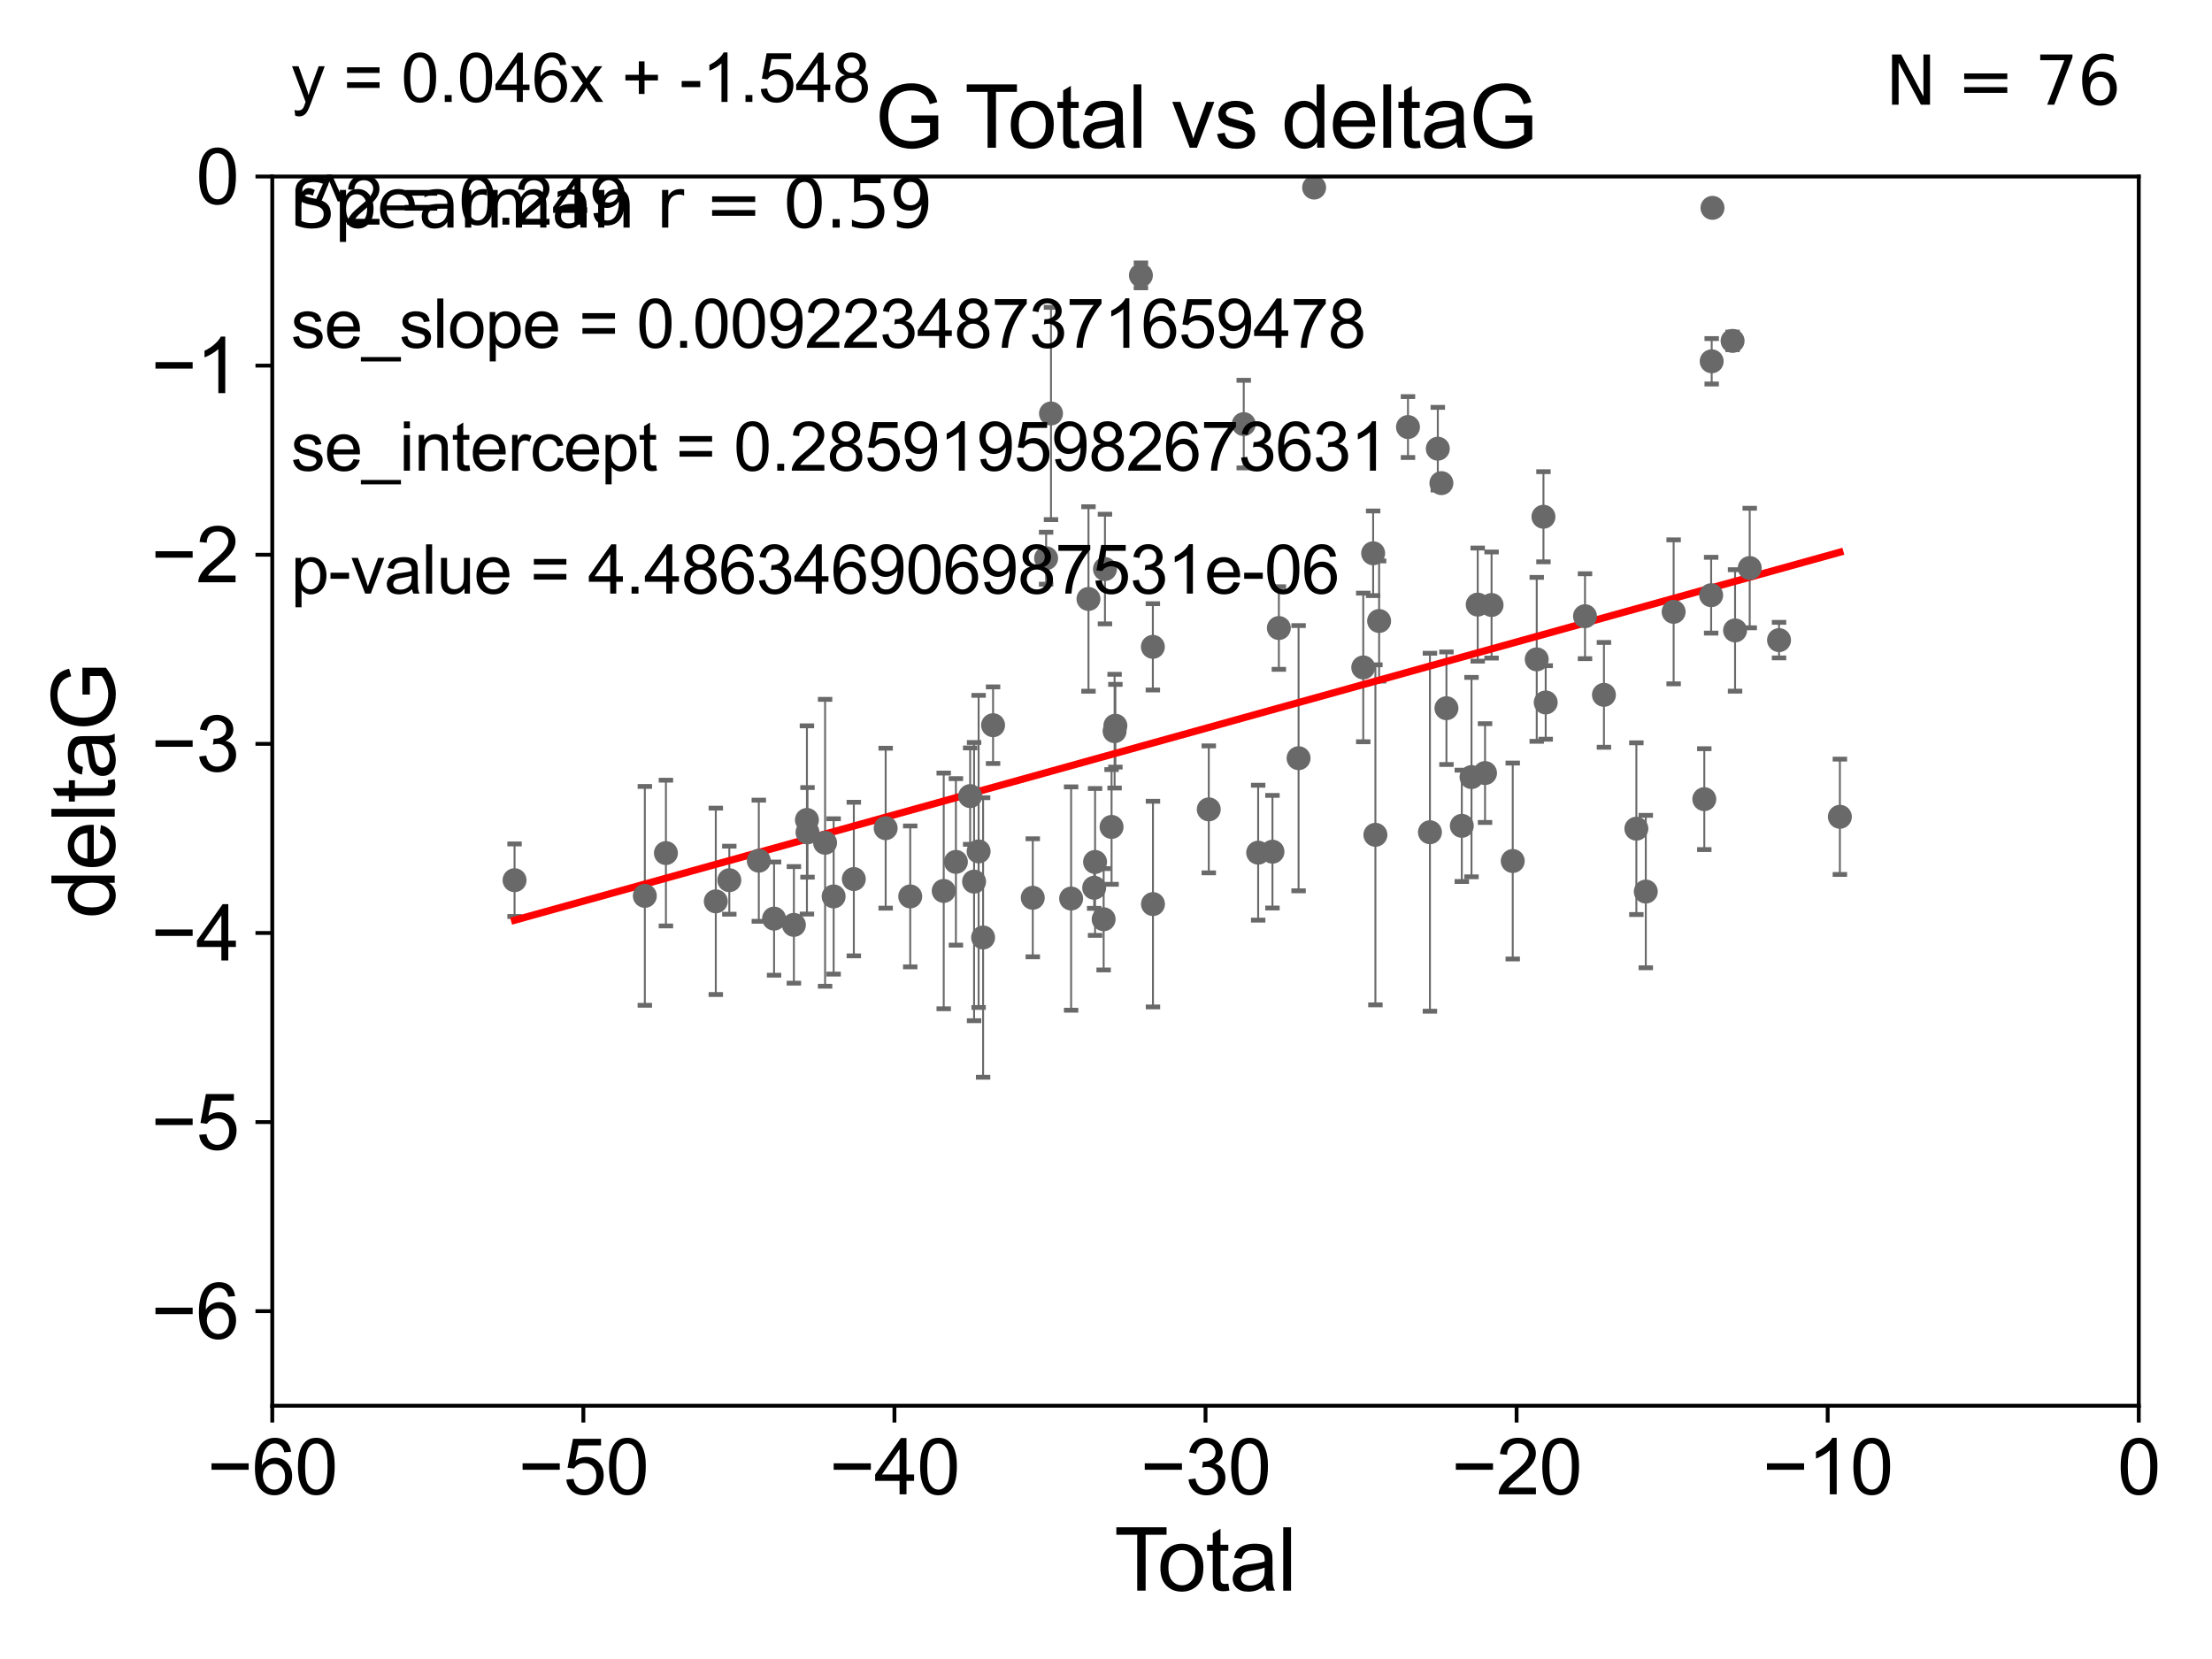 <?xml version="1.0" encoding="utf-8" standalone="no"?>
<!DOCTYPE svg PUBLIC "-//W3C//DTD SVG 1.1//EN"
  "http://www.w3.org/Graphics/SVG/1.1/DTD/svg11.dtd">
<svg xmlns:xlink="http://www.w3.org/1999/xlink" width="460.8pt" height="345.6pt" viewBox="0 0 460.8 345.6" xmlns="http://www.w3.org/2000/svg" version="1.1">
 <defs>
  <style type="text/css">*{stroke-linejoin: round; stroke-linecap: butt}</style>
 </defs>
 <g id="figure_1">
  <g id="patch_1">
   <path d="M 0 345.6 
L 460.8 345.6 
L 460.8 0 
L 0 0 
z
" style="fill: #ffffff"/>
  </g>
  <g id="axes_1">
   <g id="patch_2">
    <path d="M 56.72 292.84 
L 445.545 292.84 
L 445.545 36.775 
L 56.72 36.775 
z
" style="fill: #ffffff"/>
   </g>
   <g id="PathCollection_1">
    <defs>
     <path id="mbba51105c0" d="M 0 1.118 
C 0.297 1.118 0.581 1 0.791 0.791 
C 1 0.581 1.118 0.297 1.118 0 
C 1.118 -0.297 1 -0.581 0.791 -0.791 
C 0.581 -1 0.297 -1.118 0 -1.118 
C -0.297 -1.118 -0.581 -1 -0.791 -0.791 
C -1 -0.581 -1.118 -0.297 -1.118 0 
C -1.118 0.297 -1 0.581 -0.791 0.791 
C -0.581 1 -0.297 1.118 0 1.118 
z
" style="stroke: #696969"/>
    </defs>
    <g clip-path="url(#p404c99c4b9)">
     <use xlink:href="#mbba51105c0" x="107.193" y="183.361" style="fill: #696969; stroke: #696969"/>
     <use xlink:href="#mbba51105c0" x="134.331" y="186.627" style="fill: #696969; stroke: #696969"/>
     <use xlink:href="#mbba51105c0" x="138.723" y="177.712" style="fill: #696969; stroke: #696969"/>
     <use xlink:href="#mbba51105c0" x="149.113" y="187.766" style="fill: #696969; stroke: #696969"/>
     <use xlink:href="#mbba51105c0" x="151.929" y="183.361" style="fill: #696969; stroke: #696969"/>
     <use xlink:href="#mbba51105c0" x="158.074" y="179.304" style="fill: #696969; stroke: #696969"/>
     <use xlink:href="#mbba51105c0" x="161.254" y="191.362" style="fill: #696969; stroke: #696969"/>
     <use xlink:href="#mbba51105c0" x="165.382" y="192.668" style="fill: #696969; stroke: #696969"/>
     <use xlink:href="#mbba51105c0" x="168.098" y="170.809" style="fill: #696969; stroke: #696969"/>
     <use xlink:href="#mbba51105c0" x="168.217" y="173.397" style="fill: #696969; stroke: #696969"/>
     <use xlink:href="#mbba51105c0" x="171.882" y="175.566" style="fill: #696969; stroke: #696969"/>
     <use xlink:href="#mbba51105c0" x="173.663" y="186.743" style="fill: #696969; stroke: #696969"/>
     <use xlink:href="#mbba51105c0" x="177.866" y="183.121" style="fill: #696969; stroke: #696969"/>
     <use xlink:href="#mbba51105c0" x="184.5" y="172.527" style="fill: #696969; stroke: #696969"/>
     <use xlink:href="#mbba51105c0" x="189.618" y="186.741" style="fill: #696969; stroke: #696969"/>
     <use xlink:href="#mbba51105c0" x="196.593" y="185.595" style="fill: #696969; stroke: #696969"/>
     <use xlink:href="#mbba51105c0" x="199.132" y="179.547" style="fill: #696969; stroke: #696969"/>
     <use xlink:href="#mbba51105c0" x="202.102" y="165.842" style="fill: #696969; stroke: #696969"/>
     <use xlink:href="#mbba51105c0" x="202.919" y="183.656" style="fill: #696969; stroke: #696969"/>
     <use xlink:href="#mbba51105c0" x="203.864" y="177.365" style="fill: #696969; stroke: #696969"/>
     <use xlink:href="#mbba51105c0" x="204.798" y="195.295" style="fill: #696969; stroke: #696969"/>
     <use xlink:href="#mbba51105c0" x="206.875" y="151.072" style="fill: #696969; stroke: #696969"/>
     <use xlink:href="#mbba51105c0" x="215.145" y="187.024" style="fill: #696969; stroke: #696969"/>
     <use xlink:href="#mbba51105c0" x="217.924" y="116.288" style="fill: #696969; stroke: #696969"/>
     <use xlink:href="#mbba51105c0" x="218.942" y="86.133" style="fill: #696969; stroke: #696969"/>
     <use xlink:href="#mbba51105c0" x="223.135" y="187.184" style="fill: #696969; stroke: #696969"/>
     <use xlink:href="#mbba51105c0" x="226.75" y="124.776" style="fill: #696969; stroke: #696969"/>
     <use xlink:href="#mbba51105c0" x="227.936" y="184.94" style="fill: #696969; stroke: #696969"/>
     <use xlink:href="#mbba51105c0" x="228.124" y="179.561" style="fill: #696969; stroke: #696969"/>
     <use xlink:href="#mbba51105c0" x="229.91" y="191.497" style="fill: #696969; stroke: #696969"/>
     <use xlink:href="#mbba51105c0" x="230.183" y="118.544" style="fill: #696969; stroke: #696969"/>
     <use xlink:href="#mbba51105c0" x="231.56" y="172.264" style="fill: #696969; stroke: #696969"/>
     <use xlink:href="#mbba51105c0" x="232.19" y="152.317" style="fill: #696969; stroke: #696969"/>
     <use xlink:href="#mbba51105c0" x="232.353" y="151.181" style="fill: #696969; stroke: #696969"/>
     <use xlink:href="#mbba51105c0" x="237.672" y="57.363" style="fill: #696969; stroke: #696969"/>
     <use xlink:href="#mbba51105c0" x="240.162" y="134.75" style="fill: #696969; stroke: #696969"/>
     <use xlink:href="#mbba51105c0" x="240.184" y="188.337" style="fill: #696969; stroke: #696969"/>
     <use xlink:href="#mbba51105c0" x="251.81" y="168.607" style="fill: #696969; stroke: #696969"/>
     <use xlink:href="#mbba51105c0" x="259.094" y="88.35" style="fill: #696969; stroke: #696969"/>
     <use xlink:href="#mbba51105c0" x="262.101" y="177.627" style="fill: #696969; stroke: #696969"/>
     <use xlink:href="#mbba51105c0" x="265.077" y="177.423" style="fill: #696969; stroke: #696969"/>
     <use xlink:href="#mbba51105c0" x="266.411" y="130.831" style="fill: #696969; stroke: #696969"/>
     <use xlink:href="#mbba51105c0" x="270.518" y="157.948" style="fill: #696969; stroke: #696969"/>
     <use xlink:href="#mbba51105c0" x="273.757" y="39.074" style="fill: #696969; stroke: #696969"/>
     <use xlink:href="#mbba51105c0" x="283.989" y="139.042" style="fill: #696969; stroke: #696969"/>
     <use xlink:href="#mbba51105c0" x="286.052" y="115.259" style="fill: #696969; stroke: #696969"/>
     <use xlink:href="#mbba51105c0" x="286.521" y="173.908" style="fill: #696969; stroke: #696969"/>
     <use xlink:href="#mbba51105c0" x="287.295" y="129.363" style="fill: #696969; stroke: #696969"/>
     <use xlink:href="#mbba51105c0" x="293.308" y="88.96" style="fill: #696969; stroke: #696969"/>
     <use xlink:href="#mbba51105c0" x="297.879" y="173.37" style="fill: #696969; stroke: #696969"/>
     <use xlink:href="#mbba51105c0" x="299.52" y="93.472" style="fill: #696969; stroke: #696969"/>
     <use xlink:href="#mbba51105c0" x="300.268" y="100.642" style="fill: #696969; stroke: #696969"/>
     <use xlink:href="#mbba51105c0" x="301.321" y="147.535" style="fill: #696969; stroke: #696969"/>
     <use xlink:href="#mbba51105c0" x="304.521" y="172.036" style="fill: #696969; stroke: #696969"/>
     <use xlink:href="#mbba51105c0" x="306.542" y="161.883" style="fill: #696969; stroke: #696969"/>
     <use xlink:href="#mbba51105c0" x="307.836" y="125.95" style="fill: #696969; stroke: #696969"/>
     <use xlink:href="#mbba51105c0" x="309.36" y="161.044" style="fill: #696969; stroke: #696969"/>
     <use xlink:href="#mbba51105c0" x="310.721" y="126.034" style="fill: #696969; stroke: #696969"/>
     <use xlink:href="#mbba51105c0" x="315.131" y="179.365" style="fill: #696969; stroke: #696969"/>
     <use xlink:href="#mbba51105c0" x="320.129" y="137.356" style="fill: #696969; stroke: #696969"/>
     <use xlink:href="#mbba51105c0" x="321.531" y="107.649" style="fill: #696969; stroke: #696969"/>
     <use xlink:href="#mbba51105c0" x="321.998" y="146.332" style="fill: #696969; stroke: #696969"/>
     <use xlink:href="#mbba51105c0" x="330.185" y="128.37" style="fill: #696969; stroke: #696969"/>
     <use xlink:href="#mbba51105c0" x="334.13" y="144.75" style="fill: #696969; stroke: #696969"/>
     <use xlink:href="#mbba51105c0" x="340.886" y="172.629" style="fill: #696969; stroke: #696969"/>
     <use xlink:href="#mbba51105c0" x="342.848" y="185.726" style="fill: #696969; stroke: #696969"/>
     <use xlink:href="#mbba51105c0" x="348.649" y="127.457" style="fill: #696969; stroke: #696969"/>
     <use xlink:href="#mbba51105c0" x="355.036" y="166.478" style="fill: #696969; stroke: #696969"/>
     <use xlink:href="#mbba51105c0" x="356.466" y="123.993" style="fill: #696969; stroke: #696969"/>
     <use xlink:href="#mbba51105c0" x="356.576" y="75.265" style="fill: #696969; stroke: #696969"/>
     <use xlink:href="#mbba51105c0" x="356.745" y="43.3" style="fill: #696969; stroke: #696969"/>
     <use xlink:href="#mbba51105c0" x="360.93" y="71.012" style="fill: #696969; stroke: #696969"/>
     <use xlink:href="#mbba51105c0" x="361.447" y="131.327" style="fill: #696969; stroke: #696969"/>
     <use xlink:href="#mbba51105c0" x="364.5" y="118.329" style="fill: #696969; stroke: #696969"/>
     <use xlink:href="#mbba51105c0" x="370.606" y="133.35" style="fill: #696969; stroke: #696969"/>
     <use xlink:href="#mbba51105c0" x="383.281" y="170.152" style="fill: #696969; stroke: #696969"/>
    </g>
   </g>
   <g id="matplotlib.axis_1">
    <g id="xtick_1">
     <g id="line2d_1">
      <defs>
       <path id="m98a3035cc7" d="M 0 0 
L 0 3.5 
" style="stroke: #000000; stroke-width: 0.8"/>
      </defs>
      <g>
       <use xlink:href="#m98a3035cc7" x="56.72" y="292.84" style="stroke: #000000; stroke-width: 0.8"/>
      </g>
     </g>
     <g id="text_1">
      <!-- −60 -->
      <g transform="translate(43.15 311.293)scale(0.16 -0.16)">
       <defs>
        <path id="ArialMT-2212" d="M 3381 1997 
L 356 1997 
L 356 2522 
L 3381 2522 
L 3381 1997 
z
" transform="scale(0.016)"/>
        <path id="ArialMT-36" d="M 3184 3459 
L 2625 3416 
Q 2550 3747 2413 3897 
Q 2184 4138 1850 4138 
Q 1581 4138 1378 3988 
Q 1113 3794 959 3422 
Q 806 3050 800 2363 
Q 1003 2672 1297 2822 
Q 1591 2972 1913 2972 
Q 2475 2972 2870 2558 
Q 3266 2144 3266 1488 
Q 3266 1056 3080 686 
Q 2894 316 2569 119 
Q 2244 -78 1831 -78 
Q 1128 -78 684 439 
Q 241 956 241 2144 
Q 241 3472 731 4075 
Q 1159 4600 1884 4600 
Q 2425 4600 2770 4297 
Q 3116 3994 3184 3459 
z
M 888 1484 
Q 888 1194 1011 928 
Q 1134 663 1356 523 
Q 1578 384 1822 384 
Q 2178 384 2434 671 
Q 2691 959 2691 1453 
Q 2691 1928 2437 2201 
Q 2184 2475 1800 2475 
Q 1419 2475 1153 2201 
Q 888 1928 888 1484 
z
" transform="scale(0.016)"/>
        <path id="ArialMT-30" d="M 266 2259 
Q 266 3072 433 3567 
Q 600 4063 929 4331 
Q 1259 4600 1759 4600 
Q 2128 4600 2406 4451 
Q 2684 4303 2865 4023 
Q 3047 3744 3150 3342 
Q 3253 2941 3253 2259 
Q 3253 1453 3087 958 
Q 2922 463 2592 192 
Q 2263 -78 1759 -78 
Q 1097 -78 719 397 
Q 266 969 266 2259 
z
M 844 2259 
Q 844 1131 1108 757 
Q 1372 384 1759 384 
Q 2147 384 2411 759 
Q 2675 1134 2675 2259 
Q 2675 3391 2411 3762 
Q 2147 4134 1753 4134 
Q 1366 4134 1134 3806 
Q 844 3388 844 2259 
z
" transform="scale(0.016)"/>
       </defs>
       <use xlink:href="#ArialMT-2212"/>
       <use xlink:href="#ArialMT-36" x="58.398"/>
       <use xlink:href="#ArialMT-30" x="114.014"/>
      </g>
     </g>
    </g>
    <g id="xtick_2">
     <g id="line2d_2">
      <g>
       <use xlink:href="#m98a3035cc7" x="121.524" y="292.84" style="stroke: #000000; stroke-width: 0.8"/>
      </g>
     </g>
     <g id="text_2">
      <!-- −50 -->
      <g transform="translate(107.954 311.293)scale(0.16 -0.16)">
       <defs>
        <path id="ArialMT-35" d="M 266 1200 
L 856 1250 
Q 922 819 1161 601 
Q 1400 384 1738 384 
Q 2144 384 2425 690 
Q 2706 997 2706 1503 
Q 2706 1984 2436 2262 
Q 2166 2541 1728 2541 
Q 1456 2541 1237 2417 
Q 1019 2294 894 2097 
L 366 2166 
L 809 4519 
L 3088 4519 
L 3088 3981 
L 1259 3981 
L 1013 2750 
Q 1425 3038 1878 3038 
Q 2478 3038 2890 2622 
Q 3303 2206 3303 1553 
Q 3303 931 2941 478 
Q 2500 -78 1738 -78 
Q 1113 -78 717 272 
Q 322 622 266 1200 
z
" transform="scale(0.016)"/>
       </defs>
       <use xlink:href="#ArialMT-2212"/>
       <use xlink:href="#ArialMT-35" x="58.398"/>
       <use xlink:href="#ArialMT-30" x="114.014"/>
      </g>
     </g>
    </g>
    <g id="xtick_3">
     <g id="line2d_3">
      <g>
       <use xlink:href="#m98a3035cc7" x="186.328" y="292.84" style="stroke: #000000; stroke-width: 0.8"/>
      </g>
     </g>
     <g id="text_3">
      <!-- −40 -->
      <g transform="translate(172.758 311.293)scale(0.16 -0.16)">
       <defs>
        <path id="ArialMT-34" d="M 2069 0 
L 2069 1097 
L 81 1097 
L 81 1613 
L 2172 4581 
L 2631 4581 
L 2631 1613 
L 3250 1613 
L 3250 1097 
L 2631 1097 
L 2631 0 
L 2069 0 
z
M 2069 1613 
L 2069 3678 
L 634 1613 
L 2069 1613 
z
" transform="scale(0.016)"/>
       </defs>
       <use xlink:href="#ArialMT-2212"/>
       <use xlink:href="#ArialMT-34" x="58.398"/>
       <use xlink:href="#ArialMT-30" x="114.014"/>
      </g>
     </g>
    </g>
    <g id="xtick_4">
     <g id="line2d_4">
      <g>
       <use xlink:href="#m98a3035cc7" x="251.132" y="292.84" style="stroke: #000000; stroke-width: 0.8"/>
      </g>
     </g>
     <g id="text_4">
      <!-- −30 -->
      <g transform="translate(237.562 311.293)scale(0.16 -0.16)">
       <defs>
        <path id="ArialMT-33" d="M 269 1209 
L 831 1284 
Q 928 806 1161 595 
Q 1394 384 1728 384 
Q 2125 384 2398 659 
Q 2672 934 2672 1341 
Q 2672 1728 2419 1979 
Q 2166 2231 1775 2231 
Q 1616 2231 1378 2169 
L 1441 2663 
Q 1497 2656 1531 2656 
Q 1891 2656 2178 2843 
Q 2466 3031 2466 3422 
Q 2466 3731 2256 3934 
Q 2047 4138 1716 4138 
Q 1388 4138 1169 3931 
Q 950 3725 888 3313 
L 325 3413 
Q 428 3978 793 4289 
Q 1159 4600 1703 4600 
Q 2078 4600 2393 4439 
Q 2709 4278 2876 4000 
Q 3044 3722 3044 3409 
Q 3044 3113 2884 2869 
Q 2725 2625 2413 2481 
Q 2819 2388 3044 2092 
Q 3269 1797 3269 1353 
Q 3269 753 2831 336 
Q 2394 -81 1725 -81 
Q 1122 -81 723 278 
Q 325 638 269 1209 
z
" transform="scale(0.016)"/>
       </defs>
       <use xlink:href="#ArialMT-2212"/>
       <use xlink:href="#ArialMT-33" x="58.398"/>
       <use xlink:href="#ArialMT-30" x="114.014"/>
      </g>
     </g>
    </g>
    <g id="xtick_5">
     <g id="line2d_5">
      <g>
       <use xlink:href="#m98a3035cc7" x="315.937" y="292.84" style="stroke: #000000; stroke-width: 0.8"/>
      </g>
     </g>
     <g id="text_5">
      <!-- −20 -->
      <g transform="translate(302.367 311.293)scale(0.16 -0.16)">
       <defs>
        <path id="ArialMT-32" d="M 3222 541 
L 3222 0 
L 194 0 
Q 188 203 259 391 
Q 375 700 629 1000 
Q 884 1300 1366 1694 
Q 2113 2306 2375 2664 
Q 2638 3022 2638 3341 
Q 2638 3675 2398 3904 
Q 2159 4134 1775 4134 
Q 1369 4134 1125 3890 
Q 881 3647 878 3216 
L 300 3275 
Q 359 3922 746 4261 
Q 1134 4600 1788 4600 
Q 2447 4600 2831 4234 
Q 3216 3869 3216 3328 
Q 3216 3053 3103 2787 
Q 2991 2522 2730 2228 
Q 2469 1934 1863 1422 
Q 1356 997 1212 845 
Q 1069 694 975 541 
L 3222 541 
z
" transform="scale(0.016)"/>
       </defs>
       <use xlink:href="#ArialMT-2212"/>
       <use xlink:href="#ArialMT-32" x="58.398"/>
       <use xlink:href="#ArialMT-30" x="114.014"/>
      </g>
     </g>
    </g>
    <g id="xtick_6">
     <g id="line2d_6">
      <g>
       <use xlink:href="#m98a3035cc7" x="380.741" y="292.84" style="stroke: #000000; stroke-width: 0.8"/>
      </g>
     </g>
     <g id="text_6">
      <!-- −10 -->
      <g transform="translate(367.171 311.293)scale(0.16 -0.16)">
       <defs>
        <path id="ArialMT-31" d="M 2384 0 
L 1822 0 
L 1822 3584 
Q 1619 3391 1289 3197 
Q 959 3003 697 2906 
L 697 3450 
Q 1169 3672 1522 3987 
Q 1875 4303 2022 4600 
L 2384 4600 
L 2384 0 
z
" transform="scale(0.016)"/>
       </defs>
       <use xlink:href="#ArialMT-2212"/>
       <use xlink:href="#ArialMT-31" x="58.398"/>
       <use xlink:href="#ArialMT-30" x="114.014"/>
      </g>
     </g>
    </g>
    <g id="xtick_7">
     <g id="line2d_7">
      <g>
       <use xlink:href="#m98a3035cc7" x="445.545" y="292.84" style="stroke: #000000; stroke-width: 0.8"/>
      </g>
     </g>
     <g id="text_7">
      <!-- 0 -->
      <g transform="translate(441.096 311.293)scale(0.16 -0.16)">
       <use xlink:href="#ArialMT-30"/>
      </g>
     </g>
    </g>
    <g id="text_8">
     <!-- Total -->
     <g transform="translate(232.127 331.357)scale(0.18 -0.18)">
      <defs>
       <path id="ArialMT-54" d="M 1659 0 
L 1659 4041 
L 150 4041 
L 150 4581 
L 3781 4581 
L 3781 4041 
L 2266 4041 
L 2266 0 
L 1659 0 
z
" transform="scale(0.016)"/>
       <path id="ArialMT-6f" d="M 213 1659 
Q 213 2581 725 3025 
Q 1153 3394 1769 3394 
Q 2453 3394 2887 2945 
Q 3322 2497 3322 1706 
Q 3322 1066 3130 698 
Q 2938 331 2570 128 
Q 2203 -75 1769 -75 
Q 1072 -75 642 372 
Q 213 819 213 1659 
z
M 791 1659 
Q 791 1022 1069 705 
Q 1347 388 1769 388 
Q 2188 388 2466 706 
Q 2744 1025 2744 1678 
Q 2744 2294 2464 2611 
Q 2184 2928 1769 2928 
Q 1347 2928 1069 2612 
Q 791 2297 791 1659 
z
" transform="scale(0.016)"/>
       <path id="ArialMT-74" d="M 1650 503 
L 1731 6 
Q 1494 -44 1306 -44 
Q 1000 -44 831 53 
Q 663 150 594 308 
Q 525 466 525 972 
L 525 2881 
L 113 2881 
L 113 3319 
L 525 3319 
L 525 4141 
L 1084 4478 
L 1084 3319 
L 1650 3319 
L 1650 2881 
L 1084 2881 
L 1084 941 
Q 1084 700 1114 631 
Q 1144 563 1211 522 
Q 1278 481 1403 481 
Q 1497 481 1650 503 
z
" transform="scale(0.016)"/>
       <path id="ArialMT-61" d="M 2588 409 
Q 2275 144 1986 34 
Q 1697 -75 1366 -75 
Q 819 -75 525 192 
Q 231 459 231 875 
Q 231 1119 342 1320 
Q 453 1522 633 1644 
Q 813 1766 1038 1828 
Q 1203 1872 1538 1913 
Q 2219 1994 2541 2106 
Q 2544 2222 2544 2253 
Q 2544 2597 2384 2738 
Q 2169 2928 1744 2928 
Q 1347 2928 1158 2789 
Q 969 2650 878 2297 
L 328 2372 
Q 403 2725 575 2942 
Q 747 3159 1072 3276 
Q 1397 3394 1825 3394 
Q 2250 3394 2515 3294 
Q 2781 3194 2906 3042 
Q 3031 2891 3081 2659 
Q 3109 2516 3109 2141 
L 3109 1391 
Q 3109 606 3145 398 
Q 3181 191 3288 0 
L 2700 0 
Q 2613 175 2588 409 
z
M 2541 1666 
Q 2234 1541 1622 1453 
Q 1275 1403 1131 1340 
Q 988 1278 909 1158 
Q 831 1038 831 891 
Q 831 666 1001 516 
Q 1172 366 1500 366 
Q 1825 366 2078 508 
Q 2331 650 2450 897 
Q 2541 1088 2541 1459 
L 2541 1666 
z
" transform="scale(0.016)"/>
       <path id="ArialMT-6c" d="M 409 0 
L 409 4581 
L 972 4581 
L 972 0 
L 409 0 
z
" transform="scale(0.016)"/>
      </defs>
      <use xlink:href="#ArialMT-54"/>
      <use xlink:href="#ArialMT-6f" x="49.959"/>
      <use xlink:href="#ArialMT-74" x="105.574"/>
      <use xlink:href="#ArialMT-61" x="133.357"/>
      <use xlink:href="#ArialMT-6c" x="188.973"/>
     </g>
    </g>
   </g>
   <g id="matplotlib.axis_2">
    <g id="ytick_1">
     <g id="line2d_8">
      <defs>
       <path id="m9f9f873963" d="M 0 0 
L -3.5 0 
" style="stroke: #000000; stroke-width: 0.8"/>
      </defs>
      <g>
       <use xlink:href="#m9f9f873963" x="56.72" y="273.143" style="stroke: #000000; stroke-width: 0.8"/>
      </g>
     </g>
     <g id="text_9">
      <!-- −6 -->
      <g transform="translate(31.477 278.869)scale(0.16 -0.16)">
       <use xlink:href="#ArialMT-2212"/>
       <use xlink:href="#ArialMT-36" x="58.398"/>
      </g>
     </g>
    </g>
    <g id="ytick_2">
     <g id="line2d_9">
      <g>
       <use xlink:href="#m9f9f873963" x="56.72" y="233.748" style="stroke: #000000; stroke-width: 0.8"/>
      </g>
     </g>
     <g id="text_10">
      <!-- −5 -->
      <g transform="translate(31.477 239.474)scale(0.16 -0.16)">
       <use xlink:href="#ArialMT-2212"/>
       <use xlink:href="#ArialMT-35" x="58.398"/>
      </g>
     </g>
    </g>
    <g id="ytick_3">
     <g id="line2d_10">
      <g>
       <use xlink:href="#m9f9f873963" x="56.72" y="194.353" style="stroke: #000000; stroke-width: 0.8"/>
      </g>
     </g>
     <g id="text_11">
      <!-- −4 -->
      <g transform="translate(31.477 200.08)scale(0.16 -0.16)">
       <use xlink:href="#ArialMT-2212"/>
       <use xlink:href="#ArialMT-34" x="58.398"/>
      </g>
     </g>
    </g>
    <g id="ytick_4">
     <g id="line2d_11">
      <g>
       <use xlink:href="#m9f9f873963" x="56.72" y="154.959" style="stroke: #000000; stroke-width: 0.8"/>
      </g>
     </g>
     <g id="text_12">
      <!-- −3 -->
      <g transform="translate(31.477 160.685)scale(0.16 -0.16)">
       <use xlink:href="#ArialMT-2212"/>
       <use xlink:href="#ArialMT-33" x="58.398"/>
      </g>
     </g>
    </g>
    <g id="ytick_5">
     <g id="line2d_12">
      <g>
       <use xlink:href="#m9f9f873963" x="56.72" y="115.564" style="stroke: #000000; stroke-width: 0.8"/>
      </g>
     </g>
     <g id="text_13">
      <!-- −2 -->
      <g transform="translate(31.477 121.29)scale(0.16 -0.16)">
       <use xlink:href="#ArialMT-2212"/>
       <use xlink:href="#ArialMT-32" x="58.398"/>
      </g>
     </g>
    </g>
    <g id="ytick_6">
     <g id="line2d_13">
      <g>
       <use xlink:href="#m9f9f873963" x="56.72" y="76.17" style="stroke: #000000; stroke-width: 0.8"/>
      </g>
     </g>
     <g id="text_14">
      <!-- −1 -->
      <g transform="translate(31.477 81.896)scale(0.16 -0.16)">
       <use xlink:href="#ArialMT-2212"/>
       <use xlink:href="#ArialMT-31" x="58.398"/>
      </g>
     </g>
    </g>
    <g id="ytick_7">
     <g id="line2d_14">
      <g>
       <use xlink:href="#m9f9f873963" x="56.72" y="36.775" style="stroke: #000000; stroke-width: 0.8"/>
      </g>
     </g>
     <g id="text_15">
      <!-- 0 -->
      <g transform="translate(40.822 42.501)scale(0.16 -0.16)">
       <use xlink:href="#ArialMT-30"/>
      </g>
     </g>
    </g>
    <g id="text_16">
     <!-- deltaG -->
     <g transform="translate(23.9 191.322)rotate(-90)scale(0.18 -0.18)">
      <defs>
       <path id="ArialMT-64" d="M 2575 0 
L 2575 419 
Q 2259 -75 1647 -75 
Q 1250 -75 917 144 
Q 584 363 401 755 
Q 219 1147 219 1656 
Q 219 2153 384 2558 
Q 550 2963 881 3178 
Q 1213 3394 1622 3394 
Q 1922 3394 2156 3267 
Q 2391 3141 2538 2938 
L 2538 4581 
L 3097 4581 
L 3097 0 
L 2575 0 
z
M 797 1656 
Q 797 1019 1065 703 
Q 1334 388 1700 388 
Q 2069 388 2326 689 
Q 2584 991 2584 1609 
Q 2584 2291 2321 2609 
Q 2059 2928 1675 2928 
Q 1300 2928 1048 2622 
Q 797 2316 797 1656 
z
" transform="scale(0.016)"/>
       <path id="ArialMT-65" d="M 2694 1069 
L 3275 997 
Q 3138 488 2766 206 
Q 2394 -75 1816 -75 
Q 1088 -75 661 373 
Q 234 822 234 1631 
Q 234 2469 665 2931 
Q 1097 3394 1784 3394 
Q 2450 3394 2872 2941 
Q 3294 2488 3294 1666 
Q 3294 1616 3291 1516 
L 816 1516 
Q 847 969 1125 678 
Q 1403 388 1819 388 
Q 2128 388 2347 550 
Q 2566 713 2694 1069 
z
M 847 1978 
L 2700 1978 
Q 2663 2397 2488 2606 
Q 2219 2931 1791 2931 
Q 1403 2931 1139 2672 
Q 875 2413 847 1978 
z
" transform="scale(0.016)"/>
       <path id="ArialMT-47" d="M 2638 1797 
L 2638 2334 
L 4578 2338 
L 4578 638 
Q 4131 281 3656 101 
Q 3181 -78 2681 -78 
Q 2006 -78 1454 211 
Q 903 500 622 1047 
Q 341 1594 341 2269 
Q 341 2938 620 3517 
Q 900 4097 1425 4378 
Q 1950 4659 2634 4659 
Q 3131 4659 3532 4498 
Q 3934 4338 4162 4050 
Q 4391 3763 4509 3300 
L 3963 3150 
Q 3859 3500 3706 3700 
Q 3553 3900 3268 4020 
Q 2984 4141 2638 4141 
Q 2222 4141 1919 4014 
Q 1616 3888 1430 3681 
Q 1244 3475 1141 3228 
Q 966 2803 966 2306 
Q 966 1694 1177 1281 
Q 1388 869 1791 669 
Q 2194 469 2647 469 
Q 3041 469 3416 620 
Q 3791 772 3984 944 
L 3984 1797 
L 2638 1797 
z
" transform="scale(0.016)"/>
      </defs>
      <use xlink:href="#ArialMT-64"/>
      <use xlink:href="#ArialMT-65" x="55.615"/>
      <use xlink:href="#ArialMT-6c" x="111.23"/>
      <use xlink:href="#ArialMT-74" x="133.447"/>
      <use xlink:href="#ArialMT-61" x="161.23"/>
      <use xlink:href="#ArialMT-47" x="216.846"/>
     </g>
    </g>
   </g>
   <g id="LineCollection_1">
    <path d="M 107.193 190.918 
L 107.193 175.804 
" clip-path="url(#p404c99c4b9)" style="fill: none; stroke: #696969; stroke-width: 0.4"/>
    <path d="M 134.331 209.422 
L 134.331 163.832 
" clip-path="url(#p404c99c4b9)" style="fill: none; stroke: #696969; stroke-width: 0.4"/>
    <path d="M 138.723 192.894 
L 138.723 162.53 
" clip-path="url(#p404c99c4b9)" style="fill: none; stroke: #696969; stroke-width: 0.4"/>
    <path d="M 149.113 207.177 
L 149.113 168.355 
" clip-path="url(#p404c99c4b9)" style="fill: none; stroke: #696969; stroke-width: 0.4"/>
    <path d="M 151.929 190.447 
L 151.929 176.274 
" clip-path="url(#p404c99c4b9)" style="fill: none; stroke: #696969; stroke-width: 0.4"/>
    <path d="M 158.074 191.921 
L 158.074 166.688 
" clip-path="url(#p404c99c4b9)" style="fill: none; stroke: #696969; stroke-width: 0.4"/>
    <path d="M 161.254 203.155 
L 161.254 179.569 
" clip-path="url(#p404c99c4b9)" style="fill: none; stroke: #696969; stroke-width: 0.4"/>
    <path d="M 165.382 204.811 
L 165.382 180.525 
" clip-path="url(#p404c99c4b9)" style="fill: none; stroke: #696969; stroke-width: 0.4"/>
    <path d="M 168.098 190.416 
L 168.098 151.203 
" clip-path="url(#p404c99c4b9)" style="fill: none; stroke: #696969; stroke-width: 0.4"/>
    <path d="M 168.217 182.729 
L 168.217 164.065 
" clip-path="url(#p404c99c4b9)" style="fill: none; stroke: #696969; stroke-width: 0.4"/>
    <path d="M 171.882 205.447 
L 171.882 145.685 
" clip-path="url(#p404c99c4b9)" style="fill: none; stroke: #696969; stroke-width: 0.4"/>
    <path d="M 173.663 202.923 
L 173.663 170.563 
" clip-path="url(#p404c99c4b9)" style="fill: none; stroke: #696969; stroke-width: 0.4"/>
    <path d="M 177.866 199.12 
L 177.866 167.123 
" clip-path="url(#p404c99c4b9)" style="fill: none; stroke: #696969; stroke-width: 0.4"/>
    <path d="M 184.5 189.186 
L 184.5 155.867 
" clip-path="url(#p404c99c4b9)" style="fill: none; stroke: #696969; stroke-width: 0.4"/>
    <path d="M 189.618 201.422 
L 189.618 172.061 
" clip-path="url(#p404c99c4b9)" style="fill: none; stroke: #696969; stroke-width: 0.4"/>
    <path d="M 196.593 210.144 
L 196.593 161.047 
" clip-path="url(#p404c99c4b9)" style="fill: none; stroke: #696969; stroke-width: 0.4"/>
    <path d="M 199.132 196.891 
L 199.132 162.203 
" clip-path="url(#p404c99c4b9)" style="fill: none; stroke: #696969; stroke-width: 0.4"/>
    <path d="M 202.102 175.881 
L 202.102 155.804 
" clip-path="url(#p404c99c4b9)" style="fill: none; stroke: #696969; stroke-width: 0.4"/>
    <path d="M 202.919 212.633 
L 202.919 154.679 
" clip-path="url(#p404c99c4b9)" style="fill: none; stroke: #696969; stroke-width: 0.4"/>
    <path d="M 203.864 209.872 
L 203.864 144.859 
" clip-path="url(#p404c99c4b9)" style="fill: none; stroke: #696969; stroke-width: 0.4"/>
    <path d="M 204.798 224.411 
L 204.798 166.18 
" clip-path="url(#p404c99c4b9)" style="fill: none; stroke: #696969; stroke-width: 0.4"/>
    <path d="M 206.875 159.052 
L 206.875 143.092 
" clip-path="url(#p404c99c4b9)" style="fill: none; stroke: #696969; stroke-width: 0.4"/>
    <path d="M 215.145 199.324 
L 215.145 174.725 
" clip-path="url(#p404c99c4b9)" style="fill: none; stroke: #696969; stroke-width: 0.4"/>
    <path d="M 217.924 121.701 
L 217.924 110.875 
" clip-path="url(#p404c99c4b9)" style="fill: none; stroke: #696969; stroke-width: 0.4"/>
    <path d="M 218.942 108.244 
L 218.942 64.022 
" clip-path="url(#p404c99c4b9)" style="fill: none; stroke: #696969; stroke-width: 0.4"/>
    <path d="M 223.135 210.444 
L 223.135 163.924 
" clip-path="url(#p404c99c4b9)" style="fill: none; stroke: #696969; stroke-width: 0.4"/>
    <path d="M 226.75 143.992 
L 226.75 105.56 
" clip-path="url(#p404c99c4b9)" style="fill: none; stroke: #696969; stroke-width: 0.4"/>
    <path d="M 227.936 189.225 
L 227.936 180.655 
" clip-path="url(#p404c99c4b9)" style="fill: none; stroke: #696969; stroke-width: 0.4"/>
    <path d="M 228.124 194.86 
L 228.124 164.263 
" clip-path="url(#p404c99c4b9)" style="fill: none; stroke: #696969; stroke-width: 0.4"/>
    <path d="M 229.91 202.055 
L 229.91 180.939 
" clip-path="url(#p404c99c4b9)" style="fill: none; stroke: #696969; stroke-width: 0.4"/>
    <path d="M 230.183 129.964 
L 230.183 107.124 
" clip-path="url(#p404c99c4b9)" style="fill: none; stroke: #696969; stroke-width: 0.4"/>
    <path d="M 231.56 184.214 
L 231.56 160.315 
" clip-path="url(#p404c99c4b9)" style="fill: none; stroke: #696969; stroke-width: 0.4"/>
    <path d="M 232.19 164.165 
L 232.19 140.47 
" clip-path="url(#p404c99c4b9)" style="fill: none; stroke: #696969; stroke-width: 0.4"/>
    <path d="M 232.353 159.797 
L 232.353 142.564 
" clip-path="url(#p404c99c4b9)" style="fill: none; stroke: #696969; stroke-width: 0.4"/>
    <path d="M 237.672 59.954 
L 237.672 54.772 
" clip-path="url(#p404c99c4b9)" style="fill: none; stroke: #696969; stroke-width: 0.4"/>
    <path d="M 240.162 143.736 
L 240.162 125.764 
" clip-path="url(#p404c99c4b9)" style="fill: none; stroke: #696969; stroke-width: 0.4"/>
    <path d="M 240.184 209.758 
L 240.184 166.916 
" clip-path="url(#p404c99c4b9)" style="fill: none; stroke: #696969; stroke-width: 0.4"/>
    <path d="M 251.81 181.833 
L 251.81 155.381 
" clip-path="url(#p404c99c4b9)" style="fill: none; stroke: #696969; stroke-width: 0.4"/>
    <path d="M 259.094 97.477 
L 259.094 79.222 
" clip-path="url(#p404c99c4b9)" style="fill: none; stroke: #696969; stroke-width: 0.4"/>
    <path d="M 262.101 191.679 
L 262.101 163.576 
" clip-path="url(#p404c99c4b9)" style="fill: none; stroke: #696969; stroke-width: 0.4"/>
    <path d="M 265.077 189.152 
L 265.077 165.694 
" clip-path="url(#p404c99c4b9)" style="fill: none; stroke: #696969; stroke-width: 0.4"/>
    <path d="M 266.411 139.431 
L 266.411 122.23 
" clip-path="url(#p404c99c4b9)" style="fill: none; stroke: #696969; stroke-width: 0.4"/>
    <path d="M 270.518 185.574 
L 270.518 130.321 
" clip-path="url(#p404c99c4b9)" style="fill: none; stroke: #696969; stroke-width: 0.4"/>
    <path d="M 273.757 39.661 
L 273.757 38.486 
" clip-path="url(#p404c99c4b9)" style="fill: none; stroke: #696969; stroke-width: 0.4"/>
    <path d="M 283.989 154.523 
L 283.989 123.56 
" clip-path="url(#p404c99c4b9)" style="fill: none; stroke: #696969; stroke-width: 0.4"/>
    <path d="M 286.052 124.077 
L 286.052 106.441 
" clip-path="url(#p404c99c4b9)" style="fill: none; stroke: #696969; stroke-width: 0.4"/>
    <path d="M 286.521 209.327 
L 286.521 138.489 
" clip-path="url(#p404c99c4b9)" style="fill: none; stroke: #696969; stroke-width: 0.4"/>
    <path d="M 287.295 141.877 
L 287.295 116.849 
" clip-path="url(#p404c99c4b9)" style="fill: none; stroke: #696969; stroke-width: 0.4"/>
    <path d="M 293.308 95.306 
L 293.308 82.614 
" clip-path="url(#p404c99c4b9)" style="fill: none; stroke: #696969; stroke-width: 0.4"/>
    <path d="M 297.879 210.653 
L 297.879 136.087 
" clip-path="url(#p404c99c4b9)" style="fill: none; stroke: #696969; stroke-width: 0.4"/>
    <path d="M 299.52 102.084 
L 299.52 84.861 
" clip-path="url(#p404c99c4b9)" style="fill: none; stroke: #696969; stroke-width: 0.4"/>
    <path d="M 300.268 101.753 
L 300.268 99.531 
" clip-path="url(#p404c99c4b9)" style="fill: none; stroke: #696969; stroke-width: 0.4"/>
    <path d="M 301.321 159.258 
L 301.321 135.813 
" clip-path="url(#p404c99c4b9)" style="fill: none; stroke: #696969; stroke-width: 0.4"/>
    <path d="M 304.521 183.631 
L 304.521 160.441 
" clip-path="url(#p404c99c4b9)" style="fill: none; stroke: #696969; stroke-width: 0.4"/>
    <path d="M 306.542 182.651 
L 306.542 141.115 
" clip-path="url(#p404c99c4b9)" style="fill: none; stroke: #696969; stroke-width: 0.4"/>
    <path d="M 307.836 137.731 
L 307.836 114.168 
" clip-path="url(#p404c99c4b9)" style="fill: none; stroke: #696969; stroke-width: 0.4"/>
    <path d="M 309.36 171.332 
L 309.36 150.755 
" clip-path="url(#p404c99c4b9)" style="fill: none; stroke: #696969; stroke-width: 0.4"/>
    <path d="M 310.721 137.084 
L 310.721 114.984 
" clip-path="url(#p404c99c4b9)" style="fill: none; stroke: #696969; stroke-width: 0.4"/>
    <path d="M 315.131 199.772 
L 315.131 158.959 
" clip-path="url(#p404c99c4b9)" style="fill: none; stroke: #696969; stroke-width: 0.4"/>
    <path d="M 320.129 154.429 
L 320.129 120.283 
" clip-path="url(#p404c99c4b9)" style="fill: none; stroke: #696969; stroke-width: 0.4"/>
    <path d="M 321.531 117.039 
L 321.531 98.26 
" clip-path="url(#p404c99c4b9)" style="fill: none; stroke: #696969; stroke-width: 0.4"/>
    <path d="M 321.998 153.992 
L 321.998 138.673 
" clip-path="url(#p404c99c4b9)" style="fill: none; stroke: #696969; stroke-width: 0.4"/>
    <path d="M 330.185 137.214 
L 330.185 119.526 
" clip-path="url(#p404c99c4b9)" style="fill: none; stroke: #696969; stroke-width: 0.4"/>
    <path d="M 334.13 155.666 
L 334.13 133.834 
" clip-path="url(#p404c99c4b9)" style="fill: none; stroke: #696969; stroke-width: 0.4"/>
    <path d="M 340.886 190.515 
L 340.886 154.744 
" clip-path="url(#p404c99c4b9)" style="fill: none; stroke: #696969; stroke-width: 0.4"/>
    <path d="M 342.848 201.602 
L 342.848 169.849 
" clip-path="url(#p404c99c4b9)" style="fill: none; stroke: #696969; stroke-width: 0.4"/>
    <path d="M 348.649 142.455 
L 348.649 112.459 
" clip-path="url(#p404c99c4b9)" style="fill: none; stroke: #696969; stroke-width: 0.4"/>
    <path d="M 355.036 176.985 
L 355.036 155.97 
" clip-path="url(#p404c99c4b9)" style="fill: none; stroke: #696969; stroke-width: 0.4"/>
    <path d="M 356.466 131.889 
L 356.466 116.097 
" clip-path="url(#p404c99c4b9)" style="fill: none; stroke: #696969; stroke-width: 0.4"/>
    <path d="M 356.576 79.995 
L 356.576 70.535 
" clip-path="url(#p404c99c4b9)" style="fill: none; stroke: #696969; stroke-width: 0.4"/>
    <path d="M 356.745 44.74 
L 356.745 41.86 
" clip-path="url(#p404c99c4b9)" style="fill: none; stroke: #696969; stroke-width: 0.4"/>
    <path d="M 360.93 72.852 
L 360.93 69.172 
" clip-path="url(#p404c99c4b9)" style="fill: none; stroke: #696969; stroke-width: 0.4"/>
    <path d="M 361.447 143.977 
L 361.447 118.677 
" clip-path="url(#p404c99c4b9)" style="fill: none; stroke: #696969; stroke-width: 0.4"/>
    <path d="M 364.5 130.781 
L 364.5 105.878 
" clip-path="url(#p404c99c4b9)" style="fill: none; stroke: #696969; stroke-width: 0.4"/>
    <path d="M 370.606 137.057 
L 370.606 129.643 
" clip-path="url(#p404c99c4b9)" style="fill: none; stroke: #696969; stroke-width: 0.4"/>
    <path d="M 383.281 182.166 
L 383.281 158.137 
" clip-path="url(#p404c99c4b9)" style="fill: none; stroke: #696969; stroke-width: 0.4"/>
   </g>
   <g id="line2d_15">
    <defs>
     <path id="m8fecd13d64" d="M 1.5 0 
L -1.5 -0 
" style="stroke: #696969"/>
    </defs>
    <g clip-path="url(#p404c99c4b9)">
     <use xlink:href="#m8fecd13d64" x="107.193" y="190.918" style="fill: #696969; stroke: #696969"/>
     <use xlink:href="#m8fecd13d64" x="134.331" y="209.422" style="fill: #696969; stroke: #696969"/>
     <use xlink:href="#m8fecd13d64" x="138.723" y="192.894" style="fill: #696969; stroke: #696969"/>
     <use xlink:href="#m8fecd13d64" x="149.113" y="207.177" style="fill: #696969; stroke: #696969"/>
     <use xlink:href="#m8fecd13d64" x="151.929" y="190.447" style="fill: #696969; stroke: #696969"/>
     <use xlink:href="#m8fecd13d64" x="158.074" y="191.921" style="fill: #696969; stroke: #696969"/>
     <use xlink:href="#m8fecd13d64" x="161.254" y="203.155" style="fill: #696969; stroke: #696969"/>
     <use xlink:href="#m8fecd13d64" x="165.382" y="204.811" style="fill: #696969; stroke: #696969"/>
     <use xlink:href="#m8fecd13d64" x="168.098" y="190.416" style="fill: #696969; stroke: #696969"/>
     <use xlink:href="#m8fecd13d64" x="168.217" y="182.729" style="fill: #696969; stroke: #696969"/>
     <use xlink:href="#m8fecd13d64" x="171.882" y="205.447" style="fill: #696969; stroke: #696969"/>
     <use xlink:href="#m8fecd13d64" x="173.663" y="202.923" style="fill: #696969; stroke: #696969"/>
     <use xlink:href="#m8fecd13d64" x="177.866" y="199.12" style="fill: #696969; stroke: #696969"/>
     <use xlink:href="#m8fecd13d64" x="184.5" y="189.186" style="fill: #696969; stroke: #696969"/>
     <use xlink:href="#m8fecd13d64" x="189.618" y="201.422" style="fill: #696969; stroke: #696969"/>
     <use xlink:href="#m8fecd13d64" x="196.593" y="210.144" style="fill: #696969; stroke: #696969"/>
     <use xlink:href="#m8fecd13d64" x="199.132" y="196.891" style="fill: #696969; stroke: #696969"/>
     <use xlink:href="#m8fecd13d64" x="202.102" y="175.881" style="fill: #696969; stroke: #696969"/>
     <use xlink:href="#m8fecd13d64" x="202.919" y="212.633" style="fill: #696969; stroke: #696969"/>
     <use xlink:href="#m8fecd13d64" x="203.864" y="209.872" style="fill: #696969; stroke: #696969"/>
     <use xlink:href="#m8fecd13d64" x="204.798" y="224.411" style="fill: #696969; stroke: #696969"/>
     <use xlink:href="#m8fecd13d64" x="206.875" y="159.052" style="fill: #696969; stroke: #696969"/>
     <use xlink:href="#m8fecd13d64" x="215.145" y="199.324" style="fill: #696969; stroke: #696969"/>
     <use xlink:href="#m8fecd13d64" x="217.924" y="121.701" style="fill: #696969; stroke: #696969"/>
     <use xlink:href="#m8fecd13d64" x="218.942" y="108.244" style="fill: #696969; stroke: #696969"/>
     <use xlink:href="#m8fecd13d64" x="223.135" y="210.444" style="fill: #696969; stroke: #696969"/>
     <use xlink:href="#m8fecd13d64" x="226.75" y="143.992" style="fill: #696969; stroke: #696969"/>
     <use xlink:href="#m8fecd13d64" x="227.936" y="189.225" style="fill: #696969; stroke: #696969"/>
     <use xlink:href="#m8fecd13d64" x="228.124" y="194.86" style="fill: #696969; stroke: #696969"/>
     <use xlink:href="#m8fecd13d64" x="229.91" y="202.055" style="fill: #696969; stroke: #696969"/>
     <use xlink:href="#m8fecd13d64" x="230.183" y="129.964" style="fill: #696969; stroke: #696969"/>
     <use xlink:href="#m8fecd13d64" x="231.56" y="184.214" style="fill: #696969; stroke: #696969"/>
     <use xlink:href="#m8fecd13d64" x="232.19" y="164.165" style="fill: #696969; stroke: #696969"/>
     <use xlink:href="#m8fecd13d64" x="232.353" y="159.797" style="fill: #696969; stroke: #696969"/>
     <use xlink:href="#m8fecd13d64" x="237.672" y="59.954" style="fill: #696969; stroke: #696969"/>
     <use xlink:href="#m8fecd13d64" x="240.162" y="143.736" style="fill: #696969; stroke: #696969"/>
     <use xlink:href="#m8fecd13d64" x="240.184" y="209.758" style="fill: #696969; stroke: #696969"/>
     <use xlink:href="#m8fecd13d64" x="251.81" y="181.833" style="fill: #696969; stroke: #696969"/>
     <use xlink:href="#m8fecd13d64" x="259.094" y="97.477" style="fill: #696969; stroke: #696969"/>
     <use xlink:href="#m8fecd13d64" x="262.101" y="191.679" style="fill: #696969; stroke: #696969"/>
     <use xlink:href="#m8fecd13d64" x="265.077" y="189.152" style="fill: #696969; stroke: #696969"/>
     <use xlink:href="#m8fecd13d64" x="266.411" y="139.431" style="fill: #696969; stroke: #696969"/>
     <use xlink:href="#m8fecd13d64" x="270.518" y="185.574" style="fill: #696969; stroke: #696969"/>
     <use xlink:href="#m8fecd13d64" x="273.757" y="39.661" style="fill: #696969; stroke: #696969"/>
     <use xlink:href="#m8fecd13d64" x="283.989" y="154.523" style="fill: #696969; stroke: #696969"/>
     <use xlink:href="#m8fecd13d64" x="286.052" y="124.077" style="fill: #696969; stroke: #696969"/>
     <use xlink:href="#m8fecd13d64" x="286.521" y="209.327" style="fill: #696969; stroke: #696969"/>
     <use xlink:href="#m8fecd13d64" x="287.295" y="141.877" style="fill: #696969; stroke: #696969"/>
     <use xlink:href="#m8fecd13d64" x="293.308" y="95.306" style="fill: #696969; stroke: #696969"/>
     <use xlink:href="#m8fecd13d64" x="297.879" y="210.653" style="fill: #696969; stroke: #696969"/>
     <use xlink:href="#m8fecd13d64" x="299.52" y="102.084" style="fill: #696969; stroke: #696969"/>
     <use xlink:href="#m8fecd13d64" x="300.268" y="101.753" style="fill: #696969; stroke: #696969"/>
     <use xlink:href="#m8fecd13d64" x="301.321" y="159.258" style="fill: #696969; stroke: #696969"/>
     <use xlink:href="#m8fecd13d64" x="304.521" y="183.631" style="fill: #696969; stroke: #696969"/>
     <use xlink:href="#m8fecd13d64" x="306.542" y="182.651" style="fill: #696969; stroke: #696969"/>
     <use xlink:href="#m8fecd13d64" x="307.836" y="137.731" style="fill: #696969; stroke: #696969"/>
     <use xlink:href="#m8fecd13d64" x="309.36" y="171.332" style="fill: #696969; stroke: #696969"/>
     <use xlink:href="#m8fecd13d64" x="310.721" y="137.084" style="fill: #696969; stroke: #696969"/>
     <use xlink:href="#m8fecd13d64" x="315.131" y="199.772" style="fill: #696969; stroke: #696969"/>
     <use xlink:href="#m8fecd13d64" x="320.129" y="154.429" style="fill: #696969; stroke: #696969"/>
     <use xlink:href="#m8fecd13d64" x="321.531" y="117.039" style="fill: #696969; stroke: #696969"/>
     <use xlink:href="#m8fecd13d64" x="321.998" y="153.992" style="fill: #696969; stroke: #696969"/>
     <use xlink:href="#m8fecd13d64" x="330.185" y="137.214" style="fill: #696969; stroke: #696969"/>
     <use xlink:href="#m8fecd13d64" x="334.13" y="155.666" style="fill: #696969; stroke: #696969"/>
     <use xlink:href="#m8fecd13d64" x="340.886" y="190.515" style="fill: #696969; stroke: #696969"/>
     <use xlink:href="#m8fecd13d64" x="342.848" y="201.602" style="fill: #696969; stroke: #696969"/>
     <use xlink:href="#m8fecd13d64" x="348.649" y="142.455" style="fill: #696969; stroke: #696969"/>
     <use xlink:href="#m8fecd13d64" x="355.036" y="176.985" style="fill: #696969; stroke: #696969"/>
     <use xlink:href="#m8fecd13d64" x="356.466" y="131.889" style="fill: #696969; stroke: #696969"/>
     <use xlink:href="#m8fecd13d64" x="356.576" y="79.995" style="fill: #696969; stroke: #696969"/>
     <use xlink:href="#m8fecd13d64" x="356.745" y="44.74" style="fill: #696969; stroke: #696969"/>
     <use xlink:href="#m8fecd13d64" x="360.93" y="72.852" style="fill: #696969; stroke: #696969"/>
     <use xlink:href="#m8fecd13d64" x="361.447" y="143.977" style="fill: #696969; stroke: #696969"/>
     <use xlink:href="#m8fecd13d64" x="364.5" y="130.781" style="fill: #696969; stroke: #696969"/>
     <use xlink:href="#m8fecd13d64" x="370.606" y="137.057" style="fill: #696969; stroke: #696969"/>
     <use xlink:href="#m8fecd13d64" x="383.281" y="182.166" style="fill: #696969; stroke: #696969"/>
    </g>
   </g>
   <g id="line2d_16">
    <g clip-path="url(#p404c99c4b9)">
     <use xlink:href="#m8fecd13d64" x="107.193" y="175.804" style="fill: #696969; stroke: #696969"/>
     <use xlink:href="#m8fecd13d64" x="134.331" y="163.832" style="fill: #696969; stroke: #696969"/>
     <use xlink:href="#m8fecd13d64" x="138.723" y="162.53" style="fill: #696969; stroke: #696969"/>
     <use xlink:href="#m8fecd13d64" x="149.113" y="168.355" style="fill: #696969; stroke: #696969"/>
     <use xlink:href="#m8fecd13d64" x="151.929" y="176.274" style="fill: #696969; stroke: #696969"/>
     <use xlink:href="#m8fecd13d64" x="158.074" y="166.688" style="fill: #696969; stroke: #696969"/>
     <use xlink:href="#m8fecd13d64" x="161.254" y="179.569" style="fill: #696969; stroke: #696969"/>
     <use xlink:href="#m8fecd13d64" x="165.382" y="180.525" style="fill: #696969; stroke: #696969"/>
     <use xlink:href="#m8fecd13d64" x="168.098" y="151.203" style="fill: #696969; stroke: #696969"/>
     <use xlink:href="#m8fecd13d64" x="168.217" y="164.065" style="fill: #696969; stroke: #696969"/>
     <use xlink:href="#m8fecd13d64" x="171.882" y="145.685" style="fill: #696969; stroke: #696969"/>
     <use xlink:href="#m8fecd13d64" x="173.663" y="170.563" style="fill: #696969; stroke: #696969"/>
     <use xlink:href="#m8fecd13d64" x="177.866" y="167.123" style="fill: #696969; stroke: #696969"/>
     <use xlink:href="#m8fecd13d64" x="184.5" y="155.867" style="fill: #696969; stroke: #696969"/>
     <use xlink:href="#m8fecd13d64" x="189.618" y="172.061" style="fill: #696969; stroke: #696969"/>
     <use xlink:href="#m8fecd13d64" x="196.593" y="161.047" style="fill: #696969; stroke: #696969"/>
     <use xlink:href="#m8fecd13d64" x="199.132" y="162.203" style="fill: #696969; stroke: #696969"/>
     <use xlink:href="#m8fecd13d64" x="202.102" y="155.804" style="fill: #696969; stroke: #696969"/>
     <use xlink:href="#m8fecd13d64" x="202.919" y="154.679" style="fill: #696969; stroke: #696969"/>
     <use xlink:href="#m8fecd13d64" x="203.864" y="144.859" style="fill: #696969; stroke: #696969"/>
     <use xlink:href="#m8fecd13d64" x="204.798" y="166.18" style="fill: #696969; stroke: #696969"/>
     <use xlink:href="#m8fecd13d64" x="206.875" y="143.092" style="fill: #696969; stroke: #696969"/>
     <use xlink:href="#m8fecd13d64" x="215.145" y="174.725" style="fill: #696969; stroke: #696969"/>
     <use xlink:href="#m8fecd13d64" x="217.924" y="110.875" style="fill: #696969; stroke: #696969"/>
     <use xlink:href="#m8fecd13d64" x="218.942" y="64.022" style="fill: #696969; stroke: #696969"/>
     <use xlink:href="#m8fecd13d64" x="223.135" y="163.924" style="fill: #696969; stroke: #696969"/>
     <use xlink:href="#m8fecd13d64" x="226.75" y="105.56" style="fill: #696969; stroke: #696969"/>
     <use xlink:href="#m8fecd13d64" x="227.936" y="180.655" style="fill: #696969; stroke: #696969"/>
     <use xlink:href="#m8fecd13d64" x="228.124" y="164.263" style="fill: #696969; stroke: #696969"/>
     <use xlink:href="#m8fecd13d64" x="229.91" y="180.939" style="fill: #696969; stroke: #696969"/>
     <use xlink:href="#m8fecd13d64" x="230.183" y="107.124" style="fill: #696969; stroke: #696969"/>
     <use xlink:href="#m8fecd13d64" x="231.56" y="160.315" style="fill: #696969; stroke: #696969"/>
     <use xlink:href="#m8fecd13d64" x="232.19" y="140.47" style="fill: #696969; stroke: #696969"/>
     <use xlink:href="#m8fecd13d64" x="232.353" y="142.564" style="fill: #696969; stroke: #696969"/>
     <use xlink:href="#m8fecd13d64" x="237.672" y="54.772" style="fill: #696969; stroke: #696969"/>
     <use xlink:href="#m8fecd13d64" x="240.162" y="125.764" style="fill: #696969; stroke: #696969"/>
     <use xlink:href="#m8fecd13d64" x="240.184" y="166.916" style="fill: #696969; stroke: #696969"/>
     <use xlink:href="#m8fecd13d64" x="251.81" y="155.381" style="fill: #696969; stroke: #696969"/>
     <use xlink:href="#m8fecd13d64" x="259.094" y="79.222" style="fill: #696969; stroke: #696969"/>
     <use xlink:href="#m8fecd13d64" x="262.101" y="163.576" style="fill: #696969; stroke: #696969"/>
     <use xlink:href="#m8fecd13d64" x="265.077" y="165.694" style="fill: #696969; stroke: #696969"/>
     <use xlink:href="#m8fecd13d64" x="266.411" y="122.23" style="fill: #696969; stroke: #696969"/>
     <use xlink:href="#m8fecd13d64" x="270.518" y="130.321" style="fill: #696969; stroke: #696969"/>
     <use xlink:href="#m8fecd13d64" x="273.757" y="38.486" style="fill: #696969; stroke: #696969"/>
     <use xlink:href="#m8fecd13d64" x="283.989" y="123.56" style="fill: #696969; stroke: #696969"/>
     <use xlink:href="#m8fecd13d64" x="286.052" y="106.441" style="fill: #696969; stroke: #696969"/>
     <use xlink:href="#m8fecd13d64" x="286.521" y="138.489" style="fill: #696969; stroke: #696969"/>
     <use xlink:href="#m8fecd13d64" x="287.295" y="116.849" style="fill: #696969; stroke: #696969"/>
     <use xlink:href="#m8fecd13d64" x="293.308" y="82.614" style="fill: #696969; stroke: #696969"/>
     <use xlink:href="#m8fecd13d64" x="297.879" y="136.087" style="fill: #696969; stroke: #696969"/>
     <use xlink:href="#m8fecd13d64" x="299.52" y="84.861" style="fill: #696969; stroke: #696969"/>
     <use xlink:href="#m8fecd13d64" x="300.268" y="99.531" style="fill: #696969; stroke: #696969"/>
     <use xlink:href="#m8fecd13d64" x="301.321" y="135.813" style="fill: #696969; stroke: #696969"/>
     <use xlink:href="#m8fecd13d64" x="304.521" y="160.441" style="fill: #696969; stroke: #696969"/>
     <use xlink:href="#m8fecd13d64" x="306.542" y="141.115" style="fill: #696969; stroke: #696969"/>
     <use xlink:href="#m8fecd13d64" x="307.836" y="114.168" style="fill: #696969; stroke: #696969"/>
     <use xlink:href="#m8fecd13d64" x="309.36" y="150.755" style="fill: #696969; stroke: #696969"/>
     <use xlink:href="#m8fecd13d64" x="310.721" y="114.984" style="fill: #696969; stroke: #696969"/>
     <use xlink:href="#m8fecd13d64" x="315.131" y="158.959" style="fill: #696969; stroke: #696969"/>
     <use xlink:href="#m8fecd13d64" x="320.129" y="120.283" style="fill: #696969; stroke: #696969"/>
     <use xlink:href="#m8fecd13d64" x="321.531" y="98.26" style="fill: #696969; stroke: #696969"/>
     <use xlink:href="#m8fecd13d64" x="321.998" y="138.673" style="fill: #696969; stroke: #696969"/>
     <use xlink:href="#m8fecd13d64" x="330.185" y="119.526" style="fill: #696969; stroke: #696969"/>
     <use xlink:href="#m8fecd13d64" x="334.13" y="133.834" style="fill: #696969; stroke: #696969"/>
     <use xlink:href="#m8fecd13d64" x="340.886" y="154.744" style="fill: #696969; stroke: #696969"/>
     <use xlink:href="#m8fecd13d64" x="342.848" y="169.849" style="fill: #696969; stroke: #696969"/>
     <use xlink:href="#m8fecd13d64" x="348.649" y="112.459" style="fill: #696969; stroke: #696969"/>
     <use xlink:href="#m8fecd13d64" x="355.036" y="155.97" style="fill: #696969; stroke: #696969"/>
     <use xlink:href="#m8fecd13d64" x="356.466" y="116.097" style="fill: #696969; stroke: #696969"/>
     <use xlink:href="#m8fecd13d64" x="356.576" y="70.535" style="fill: #696969; stroke: #696969"/>
     <use xlink:href="#m8fecd13d64" x="356.745" y="41.86" style="fill: #696969; stroke: #696969"/>
     <use xlink:href="#m8fecd13d64" x="360.93" y="69.172" style="fill: #696969; stroke: #696969"/>
     <use xlink:href="#m8fecd13d64" x="361.447" y="118.677" style="fill: #696969; stroke: #696969"/>
     <use xlink:href="#m8fecd13d64" x="364.5" y="105.878" style="fill: #696969; stroke: #696969"/>
     <use xlink:href="#m8fecd13d64" x="370.606" y="129.643" style="fill: #696969; stroke: #696969"/>
     <use xlink:href="#m8fecd13d64" x="383.281" y="158.137" style="fill: #696969; stroke: #696969"/>
    </g>
   </g>
   <g id="line2d_17">
    <path d="M 107.193 191.7 
L 134.331 184.164 
L 138.723 182.944 
L 149.113 180.059 
L 151.929 179.277 
L 158.074 177.571 
L 161.254 176.687 
L 165.382 175.541 
L 168.098 174.787 
L 168.217 174.754 
L 171.882 173.736 
L 173.663 173.242 
L 177.866 172.075 
L 184.5 170.232 
L 189.618 168.811 
L 196.593 166.874 
L 199.132 166.169 
L 202.102 165.344 
L 202.919 165.117 
L 203.864 164.855 
L 204.798 164.596 
L 206.875 164.019 
L 215.145 161.723 
L 217.924 160.951 
L 218.942 160.668 
L 223.135 159.504 
L 226.75 158.5 
L 227.936 158.17 
L 228.124 158.118 
L 229.91 157.622 
L 230.183 157.547 
L 231.56 157.164 
L 232.19 156.989 
L 232.353 156.944 
L 237.672 155.467 
L 240.162 154.775 
L 240.184 154.769 
L 251.81 151.541 
L 259.094 149.518 
L 262.101 148.684 
L 265.077 147.857 
L 266.411 147.486 
L 270.518 146.346 
L 273.757 145.447 
L 283.989 142.605 
L 286.052 142.033 
L 286.521 141.902 
L 287.295 141.687 
L 293.308 140.018 
L 297.879 138.748 
L 299.52 138.293 
L 300.268 138.085 
L 301.321 137.792 
L 304.521 136.904 
L 306.542 136.343 
L 307.836 135.983 
L 309.36 135.56 
L 310.721 135.182 
L 315.131 133.958 
L 320.129 132.57 
L 321.531 132.18 
L 321.998 132.051 
L 330.185 129.777 
L 334.13 128.682 
L 340.886 126.806 
L 342.848 126.261 
L 348.649 124.65 
L 355.036 122.876 
L 356.466 122.479 
L 356.576 122.449 
L 356.745 122.402 
L 360.93 121.24 
L 361.447 121.096 
L 364.5 120.248 
L 370.606 118.553 
L 383.281 115.033 
" clip-path="url(#p404c99c4b9)" style="fill: none; stroke: #ff0000; stroke-width: 1.5; stroke-linecap: square"/>
   </g>
   <g id="line2d_18">
    <defs>
     <path id="m7e8869e35f" d="M 0 2 
C 0.53 2 1.039 1.789 1.414 1.414 
C 1.789 1.039 2 0.53 2 0 
C 2 -0.53 1.789 -1.039 1.414 -1.414 
C 1.039 -1.789 0.53 -2 0 -2 
C -0.53 -2 -1.039 -1.789 -1.414 -1.414 
C -1.789 -1.039 -2 -0.53 -2 0 
C -2 0.53 -1.789 1.039 -1.414 1.414 
C -1.039 1.789 -0.53 2 0 2 
z
" style="stroke: #696969"/>
    </defs>
    <g clip-path="url(#p404c99c4b9)">
     <use xlink:href="#m7e8869e35f" x="107.193" y="183.361" style="fill: #696969; stroke: #696969"/>
     <use xlink:href="#m7e8869e35f" x="134.331" y="186.627" style="fill: #696969; stroke: #696969"/>
     <use xlink:href="#m7e8869e35f" x="138.723" y="177.712" style="fill: #696969; stroke: #696969"/>
     <use xlink:href="#m7e8869e35f" x="149.113" y="187.766" style="fill: #696969; stroke: #696969"/>
     <use xlink:href="#m7e8869e35f" x="151.929" y="183.361" style="fill: #696969; stroke: #696969"/>
     <use xlink:href="#m7e8869e35f" x="158.074" y="179.304" style="fill: #696969; stroke: #696969"/>
     <use xlink:href="#m7e8869e35f" x="161.254" y="191.362" style="fill: #696969; stroke: #696969"/>
     <use xlink:href="#m7e8869e35f" x="165.382" y="192.668" style="fill: #696969; stroke: #696969"/>
     <use xlink:href="#m7e8869e35f" x="168.098" y="170.809" style="fill: #696969; stroke: #696969"/>
     <use xlink:href="#m7e8869e35f" x="168.217" y="173.397" style="fill: #696969; stroke: #696969"/>
     <use xlink:href="#m7e8869e35f" x="171.882" y="175.566" style="fill: #696969; stroke: #696969"/>
     <use xlink:href="#m7e8869e35f" x="173.663" y="186.743" style="fill: #696969; stroke: #696969"/>
     <use xlink:href="#m7e8869e35f" x="177.866" y="183.121" style="fill: #696969; stroke: #696969"/>
     <use xlink:href="#m7e8869e35f" x="184.5" y="172.527" style="fill: #696969; stroke: #696969"/>
     <use xlink:href="#m7e8869e35f" x="189.618" y="186.741" style="fill: #696969; stroke: #696969"/>
     <use xlink:href="#m7e8869e35f" x="196.593" y="185.595" style="fill: #696969; stroke: #696969"/>
     <use xlink:href="#m7e8869e35f" x="199.132" y="179.547" style="fill: #696969; stroke: #696969"/>
     <use xlink:href="#m7e8869e35f" x="202.102" y="165.842" style="fill: #696969; stroke: #696969"/>
     <use xlink:href="#m7e8869e35f" x="202.919" y="183.656" style="fill: #696969; stroke: #696969"/>
     <use xlink:href="#m7e8869e35f" x="203.864" y="177.365" style="fill: #696969; stroke: #696969"/>
     <use xlink:href="#m7e8869e35f" x="204.798" y="195.295" style="fill: #696969; stroke: #696969"/>
     <use xlink:href="#m7e8869e35f" x="206.875" y="151.072" style="fill: #696969; stroke: #696969"/>
     <use xlink:href="#m7e8869e35f" x="215.145" y="187.024" style="fill: #696969; stroke: #696969"/>
     <use xlink:href="#m7e8869e35f" x="217.924" y="116.288" style="fill: #696969; stroke: #696969"/>
     <use xlink:href="#m7e8869e35f" x="218.942" y="86.133" style="fill: #696969; stroke: #696969"/>
     <use xlink:href="#m7e8869e35f" x="223.135" y="187.184" style="fill: #696969; stroke: #696969"/>
     <use xlink:href="#m7e8869e35f" x="226.75" y="124.776" style="fill: #696969; stroke: #696969"/>
     <use xlink:href="#m7e8869e35f" x="227.936" y="184.94" style="fill: #696969; stroke: #696969"/>
     <use xlink:href="#m7e8869e35f" x="228.124" y="179.561" style="fill: #696969; stroke: #696969"/>
     <use xlink:href="#m7e8869e35f" x="229.91" y="191.497" style="fill: #696969; stroke: #696969"/>
     <use xlink:href="#m7e8869e35f" x="230.183" y="118.544" style="fill: #696969; stroke: #696969"/>
     <use xlink:href="#m7e8869e35f" x="231.56" y="172.264" style="fill: #696969; stroke: #696969"/>
     <use xlink:href="#m7e8869e35f" x="232.19" y="152.317" style="fill: #696969; stroke: #696969"/>
     <use xlink:href="#m7e8869e35f" x="232.353" y="151.181" style="fill: #696969; stroke: #696969"/>
     <use xlink:href="#m7e8869e35f" x="237.672" y="57.363" style="fill: #696969; stroke: #696969"/>
     <use xlink:href="#m7e8869e35f" x="240.162" y="134.75" style="fill: #696969; stroke: #696969"/>
     <use xlink:href="#m7e8869e35f" x="240.184" y="188.337" style="fill: #696969; stroke: #696969"/>
     <use xlink:href="#m7e8869e35f" x="251.81" y="168.607" style="fill: #696969; stroke: #696969"/>
     <use xlink:href="#m7e8869e35f" x="259.094" y="88.35" style="fill: #696969; stroke: #696969"/>
     <use xlink:href="#m7e8869e35f" x="262.101" y="177.627" style="fill: #696969; stroke: #696969"/>
     <use xlink:href="#m7e8869e35f" x="265.077" y="177.423" style="fill: #696969; stroke: #696969"/>
     <use xlink:href="#m7e8869e35f" x="266.411" y="130.831" style="fill: #696969; stroke: #696969"/>
     <use xlink:href="#m7e8869e35f" x="270.518" y="157.948" style="fill: #696969; stroke: #696969"/>
     <use xlink:href="#m7e8869e35f" x="273.757" y="39.074" style="fill: #696969; stroke: #696969"/>
     <use xlink:href="#m7e8869e35f" x="283.989" y="139.042" style="fill: #696969; stroke: #696969"/>
     <use xlink:href="#m7e8869e35f" x="286.052" y="115.259" style="fill: #696969; stroke: #696969"/>
     <use xlink:href="#m7e8869e35f" x="286.521" y="173.908" style="fill: #696969; stroke: #696969"/>
     <use xlink:href="#m7e8869e35f" x="287.295" y="129.363" style="fill: #696969; stroke: #696969"/>
     <use xlink:href="#m7e8869e35f" x="293.308" y="88.96" style="fill: #696969; stroke: #696969"/>
     <use xlink:href="#m7e8869e35f" x="297.879" y="173.37" style="fill: #696969; stroke: #696969"/>
     <use xlink:href="#m7e8869e35f" x="299.52" y="93.472" style="fill: #696969; stroke: #696969"/>
     <use xlink:href="#m7e8869e35f" x="300.268" y="100.642" style="fill: #696969; stroke: #696969"/>
     <use xlink:href="#m7e8869e35f" x="301.321" y="147.535" style="fill: #696969; stroke: #696969"/>
     <use xlink:href="#m7e8869e35f" x="304.521" y="172.036" style="fill: #696969; stroke: #696969"/>
     <use xlink:href="#m7e8869e35f" x="306.542" y="161.883" style="fill: #696969; stroke: #696969"/>
     <use xlink:href="#m7e8869e35f" x="307.836" y="125.95" style="fill: #696969; stroke: #696969"/>
     <use xlink:href="#m7e8869e35f" x="309.36" y="161.044" style="fill: #696969; stroke: #696969"/>
     <use xlink:href="#m7e8869e35f" x="310.721" y="126.034" style="fill: #696969; stroke: #696969"/>
     <use xlink:href="#m7e8869e35f" x="315.131" y="179.365" style="fill: #696969; stroke: #696969"/>
     <use xlink:href="#m7e8869e35f" x="320.129" y="137.356" style="fill: #696969; stroke: #696969"/>
     <use xlink:href="#m7e8869e35f" x="321.531" y="107.649" style="fill: #696969; stroke: #696969"/>
     <use xlink:href="#m7e8869e35f" x="321.998" y="146.332" style="fill: #696969; stroke: #696969"/>
     <use xlink:href="#m7e8869e35f" x="330.185" y="128.37" style="fill: #696969; stroke: #696969"/>
     <use xlink:href="#m7e8869e35f" x="334.13" y="144.75" style="fill: #696969; stroke: #696969"/>
     <use xlink:href="#m7e8869e35f" x="340.886" y="172.629" style="fill: #696969; stroke: #696969"/>
     <use xlink:href="#m7e8869e35f" x="342.848" y="185.726" style="fill: #696969; stroke: #696969"/>
     <use xlink:href="#m7e8869e35f" x="348.649" y="127.457" style="fill: #696969; stroke: #696969"/>
     <use xlink:href="#m7e8869e35f" x="355.036" y="166.478" style="fill: #696969; stroke: #696969"/>
     <use xlink:href="#m7e8869e35f" x="356.466" y="123.993" style="fill: #696969; stroke: #696969"/>
     <use xlink:href="#m7e8869e35f" x="356.576" y="75.265" style="fill: #696969; stroke: #696969"/>
     <use xlink:href="#m7e8869e35f" x="356.745" y="43.3" style="fill: #696969; stroke: #696969"/>
     <use xlink:href="#m7e8869e35f" x="360.93" y="71.012" style="fill: #696969; stroke: #696969"/>
     <use xlink:href="#m7e8869e35f" x="361.447" y="131.327" style="fill: #696969; stroke: #696969"/>
     <use xlink:href="#m7e8869e35f" x="364.5" y="118.329" style="fill: #696969; stroke: #696969"/>
     <use xlink:href="#m7e8869e35f" x="370.606" y="133.35" style="fill: #696969; stroke: #696969"/>
     <use xlink:href="#m7e8869e35f" x="383.281" y="170.152" style="fill: #696969; stroke: #696969"/>
    </g>
   </g>
   <g id="patch_3">
    <path d="M 56.72 292.84 
L 56.72 36.775 
" style="fill: none; stroke: #000000; stroke-width: 0.8; stroke-linejoin: miter; stroke-linecap: square"/>
   </g>
   <g id="patch_4">
    <path d="M 445.545 292.84 
L 445.545 36.775 
" style="fill: none; stroke: #000000; stroke-width: 0.8; stroke-linejoin: miter; stroke-linecap: square"/>
   </g>
   <g id="patch_5">
    <path d="M 56.72 292.84 
L 445.545 292.84 
" style="fill: none; stroke: #000000; stroke-width: 0.8; stroke-linejoin: miter; stroke-linecap: square"/>
   </g>
   <g id="patch_6">
    <path d="M 56.72 36.775 
L 445.545 36.775 
" style="fill: none; stroke: #000000; stroke-width: 0.8; stroke-linejoin: miter; stroke-linecap: square"/>
   </g>
   <g id="text_17">
    <!-- N = 76 -->
    <g transform="translate(392.738 21.806)scale(0.14 -0.14)">
     <defs>
      <path id="DejaVuSans-4e" d="M 628 4666 
L 1478 4666 
L 3547 763 
L 3547 4666 
L 4159 4666 
L 4159 0 
L 3309 0 
L 1241 3903 
L 1241 0 
L 628 0 
L 628 4666 
z
" transform="scale(0.016)"/>
      <path id="DejaVuSans-20" transform="scale(0.016)"/>
      <path id="DejaVuSans-3d" d="M 678 2906 
L 4684 2906 
L 4684 2381 
L 678 2381 
L 678 2906 
z
M 678 1631 
L 4684 1631 
L 4684 1100 
L 678 1100 
L 678 1631 
z
" transform="scale(0.016)"/>
      <path id="DejaVuSans-37" d="M 525 4666 
L 3525 4666 
L 3525 4397 
L 1831 0 
L 1172 0 
L 2766 4134 
L 525 4134 
L 525 4666 
z
" transform="scale(0.016)"/>
      <path id="DejaVuSans-36" d="M 2113 2584 
Q 1688 2584 1439 2293 
Q 1191 2003 1191 1497 
Q 1191 994 1439 701 
Q 1688 409 2113 409 
Q 2538 409 2786 701 
Q 3034 994 3034 1497 
Q 3034 2003 2786 2293 
Q 2538 2584 2113 2584 
z
M 3366 4563 
L 3366 3988 
Q 3128 4100 2886 4159 
Q 2644 4219 2406 4219 
Q 1781 4219 1451 3797 
Q 1122 3375 1075 2522 
Q 1259 2794 1537 2939 
Q 1816 3084 2150 3084 
Q 2853 3084 3261 2657 
Q 3669 2231 3669 1497 
Q 3669 778 3244 343 
Q 2819 -91 2113 -91 
Q 1303 -91 875 529 
Q 447 1150 447 2328 
Q 447 3434 972 4092 
Q 1497 4750 2381 4750 
Q 2619 4750 2861 4703 
Q 3103 4656 3366 4563 
z
" transform="scale(0.016)"/>
     </defs>
     <use xlink:href="#DejaVuSans-4e"/>
     <use xlink:href="#DejaVuSans-20" x="74.805"/>
     <use xlink:href="#DejaVuSans-3d" x="106.592"/>
     <use xlink:href="#DejaVuSans-20" x="190.381"/>
     <use xlink:href="#DejaVuSans-37" x="222.168"/>
     <use xlink:href="#DejaVuSans-36" x="285.791"/>
    </g>
   </g>
   <g id="text_18">
    <!-- Spearman r = 0.59 -->
    <g transform="translate(60.608 47.413)scale(0.14 -0.14)">
     <defs>
      <path id="DejaVuSans-53" d="M 3425 4513 
L 3425 3897 
Q 3066 4069 2747 4153 
Q 2428 4238 2131 4238 
Q 1616 4238 1336 4038 
Q 1056 3838 1056 3469 
Q 1056 3159 1242 3001 
Q 1428 2844 1947 2747 
L 2328 2669 
Q 3034 2534 3370 2195 
Q 3706 1856 3706 1288 
Q 3706 609 3251 259 
Q 2797 -91 1919 -91 
Q 1588 -91 1214 -16 
Q 841 59 441 206 
L 441 856 
Q 825 641 1194 531 
Q 1563 422 1919 422 
Q 2459 422 2753 634 
Q 3047 847 3047 1241 
Q 3047 1584 2836 1778 
Q 2625 1972 2144 2069 
L 1759 2144 
Q 1053 2284 737 2584 
Q 422 2884 422 3419 
Q 422 4038 858 4394 
Q 1294 4750 2059 4750 
Q 2388 4750 2728 4690 
Q 3069 4631 3425 4513 
z
" transform="scale(0.016)"/>
      <path id="DejaVuSans-70" d="M 1159 525 
L 1159 -1331 
L 581 -1331 
L 581 3500 
L 1159 3500 
L 1159 2969 
Q 1341 3281 1617 3432 
Q 1894 3584 2278 3584 
Q 2916 3584 3314 3078 
Q 3713 2572 3713 1747 
Q 3713 922 3314 415 
Q 2916 -91 2278 -91 
Q 1894 -91 1617 61 
Q 1341 213 1159 525 
z
M 3116 1747 
Q 3116 2381 2855 2742 
Q 2594 3103 2138 3103 
Q 1681 3103 1420 2742 
Q 1159 2381 1159 1747 
Q 1159 1113 1420 752 
Q 1681 391 2138 391 
Q 2594 391 2855 752 
Q 3116 1113 3116 1747 
z
" transform="scale(0.016)"/>
      <path id="DejaVuSans-65" d="M 3597 1894 
L 3597 1613 
L 953 1613 
Q 991 1019 1311 708 
Q 1631 397 2203 397 
Q 2534 397 2845 478 
Q 3156 559 3463 722 
L 3463 178 
Q 3153 47 2828 -22 
Q 2503 -91 2169 -91 
Q 1331 -91 842 396 
Q 353 884 353 1716 
Q 353 2575 817 3079 
Q 1281 3584 2069 3584 
Q 2775 3584 3186 3129 
Q 3597 2675 3597 1894 
z
M 3022 2063 
Q 3016 2534 2758 2815 
Q 2500 3097 2075 3097 
Q 1594 3097 1305 2825 
Q 1016 2553 972 2059 
L 3022 2063 
z
" transform="scale(0.016)"/>
      <path id="DejaVuSans-61" d="M 2194 1759 
Q 1497 1759 1228 1600 
Q 959 1441 959 1056 
Q 959 750 1161 570 
Q 1363 391 1709 391 
Q 2188 391 2477 730 
Q 2766 1069 2766 1631 
L 2766 1759 
L 2194 1759 
z
M 3341 1997 
L 3341 0 
L 2766 0 
L 2766 531 
Q 2569 213 2275 61 
Q 1981 -91 1556 -91 
Q 1019 -91 701 211 
Q 384 513 384 1019 
Q 384 1609 779 1909 
Q 1175 2209 1959 2209 
L 2766 2209 
L 2766 2266 
Q 2766 2663 2505 2880 
Q 2244 3097 1772 3097 
Q 1472 3097 1187 3025 
Q 903 2953 641 2809 
L 641 3341 
Q 956 3463 1253 3523 
Q 1550 3584 1831 3584 
Q 2591 3584 2966 3190 
Q 3341 2797 3341 1997 
z
" transform="scale(0.016)"/>
      <path id="DejaVuSans-72" d="M 2631 2963 
Q 2534 3019 2420 3045 
Q 2306 3072 2169 3072 
Q 1681 3072 1420 2755 
Q 1159 2438 1159 1844 
L 1159 0 
L 581 0 
L 581 3500 
L 1159 3500 
L 1159 2956 
Q 1341 3275 1631 3429 
Q 1922 3584 2338 3584 
Q 2397 3584 2469 3576 
Q 2541 3569 2628 3553 
L 2631 2963 
z
" transform="scale(0.016)"/>
      <path id="DejaVuSans-6d" d="M 3328 2828 
Q 3544 3216 3844 3400 
Q 4144 3584 4550 3584 
Q 5097 3584 5394 3201 
Q 5691 2819 5691 2113 
L 5691 0 
L 5113 0 
L 5113 2094 
Q 5113 2597 4934 2840 
Q 4756 3084 4391 3084 
Q 3944 3084 3684 2787 
Q 3425 2491 3425 1978 
L 3425 0 
L 2847 0 
L 2847 2094 
Q 2847 2600 2669 2842 
Q 2491 3084 2119 3084 
Q 1678 3084 1418 2786 
Q 1159 2488 1159 1978 
L 1159 0 
L 581 0 
L 581 3500 
L 1159 3500 
L 1159 2956 
Q 1356 3278 1631 3431 
Q 1906 3584 2284 3584 
Q 2666 3584 2933 3390 
Q 3200 3197 3328 2828 
z
" transform="scale(0.016)"/>
      <path id="DejaVuSans-6e" d="M 3513 2113 
L 3513 0 
L 2938 0 
L 2938 2094 
Q 2938 2591 2744 2837 
Q 2550 3084 2163 3084 
Q 1697 3084 1428 2787 
Q 1159 2491 1159 1978 
L 1159 0 
L 581 0 
L 581 3500 
L 1159 3500 
L 1159 2956 
Q 1366 3272 1645 3428 
Q 1925 3584 2291 3584 
Q 2894 3584 3203 3211 
Q 3513 2838 3513 2113 
z
" transform="scale(0.016)"/>
      <path id="DejaVuSans-30" d="M 2034 4250 
Q 1547 4250 1301 3770 
Q 1056 3291 1056 2328 
Q 1056 1369 1301 889 
Q 1547 409 2034 409 
Q 2525 409 2770 889 
Q 3016 1369 3016 2328 
Q 3016 3291 2770 3770 
Q 2525 4250 2034 4250 
z
M 2034 4750 
Q 2819 4750 3233 4129 
Q 3647 3509 3647 2328 
Q 3647 1150 3233 529 
Q 2819 -91 2034 -91 
Q 1250 -91 836 529 
Q 422 1150 422 2328 
Q 422 3509 836 4129 
Q 1250 4750 2034 4750 
z
" transform="scale(0.016)"/>
      <path id="DejaVuSans-2e" d="M 684 794 
L 1344 794 
L 1344 0 
L 684 0 
L 684 794 
z
" transform="scale(0.016)"/>
      <path id="DejaVuSans-35" d="M 691 4666 
L 3169 4666 
L 3169 4134 
L 1269 4134 
L 1269 2991 
Q 1406 3038 1543 3061 
Q 1681 3084 1819 3084 
Q 2600 3084 3056 2656 
Q 3513 2228 3513 1497 
Q 3513 744 3044 326 
Q 2575 -91 1722 -91 
Q 1428 -91 1123 -41 
Q 819 9 494 109 
L 494 744 
Q 775 591 1075 516 
Q 1375 441 1709 441 
Q 2250 441 2565 725 
Q 2881 1009 2881 1497 
Q 2881 1984 2565 2268 
Q 2250 2553 1709 2553 
Q 1456 2553 1204 2497 
Q 953 2441 691 2322 
L 691 4666 
z
" transform="scale(0.016)"/>
      <path id="DejaVuSans-39" d="M 703 97 
L 703 672 
Q 941 559 1184 500 
Q 1428 441 1663 441 
Q 2288 441 2617 861 
Q 2947 1281 2994 2138 
Q 2813 1869 2534 1725 
Q 2256 1581 1919 1581 
Q 1219 1581 811 2004 
Q 403 2428 403 3163 
Q 403 3881 828 4315 
Q 1253 4750 1959 4750 
Q 2769 4750 3195 4129 
Q 3622 3509 3622 2328 
Q 3622 1225 3098 567 
Q 2575 -91 1691 -91 
Q 1453 -91 1209 -44 
Q 966 3 703 97 
z
M 1959 2075 
Q 2384 2075 2632 2365 
Q 2881 2656 2881 3163 
Q 2881 3666 2632 3958 
Q 2384 4250 1959 4250 
Q 1534 4250 1286 3958 
Q 1038 3666 1038 3163 
Q 1038 2656 1286 2365 
Q 1534 2075 1959 2075 
z
" transform="scale(0.016)"/>
     </defs>
     <use xlink:href="#DejaVuSans-53"/>
     <use xlink:href="#DejaVuSans-70" x="63.477"/>
     <use xlink:href="#DejaVuSans-65" x="126.953"/>
     <use xlink:href="#DejaVuSans-61" x="188.477"/>
     <use xlink:href="#DejaVuSans-72" x="249.756"/>
     <use xlink:href="#DejaVuSans-6d" x="289.119"/>
     <use xlink:href="#DejaVuSans-61" x="386.531"/>
     <use xlink:href="#DejaVuSans-6e" x="447.811"/>
     <use xlink:href="#DejaVuSans-20" x="511.189"/>
     <use xlink:href="#DejaVuSans-72" x="542.977"/>
     <use xlink:href="#DejaVuSans-20" x="584.09"/>
     <use xlink:href="#DejaVuSans-3d" x="615.877"/>
     <use xlink:href="#DejaVuSans-20" x="699.666"/>
     <use xlink:href="#DejaVuSans-30" x="731.453"/>
     <use xlink:href="#DejaVuSans-2e" x="795.076"/>
     <use xlink:href="#DejaVuSans-35" x="826.863"/>
     <use xlink:href="#DejaVuSans-39" x="890.486"/>
    </g>
   </g>
   <g id="text_19">
    <!-- r^2 = 0.249 -->
    <g transform="translate(60.608 46.796)scale(0.14 -0.14)">
     <defs>
      <path id="ArialMT-72" d="M 416 0 
L 416 3319 
L 922 3319 
L 922 2816 
Q 1116 3169 1280 3281 
Q 1444 3394 1641 3394 
Q 1925 3394 2219 3213 
L 2025 2691 
Q 1819 2813 1613 2813 
Q 1428 2813 1281 2702 
Q 1134 2591 1072 2394 
Q 978 2094 978 1738 
L 978 0 
L 416 0 
z
" transform="scale(0.016)"/>
      <path id="ArialMT-5e" d="M 747 2156 
L 169 2156 
L 1272 4659 
L 1725 4659 
L 2834 2156 
L 2269 2156 
L 1497 4022 
L 747 2156 
z
" transform="scale(0.016)"/>
      <path id="ArialMT-20" transform="scale(0.016)"/>
      <path id="ArialMT-3d" d="M 3381 2694 
L 356 2694 
L 356 3219 
L 3381 3219 
L 3381 2694 
z
M 3381 1303 
L 356 1303 
L 356 1828 
L 3381 1828 
L 3381 1303 
z
" transform="scale(0.016)"/>
      <path id="ArialMT-2e" d="M 581 0 
L 581 641 
L 1222 641 
L 1222 0 
L 581 0 
z
" transform="scale(0.016)"/>
      <path id="ArialMT-39" d="M 350 1059 
L 891 1109 
Q 959 728 1153 556 
Q 1347 384 1650 384 
Q 1909 384 2104 503 
Q 2300 622 2425 820 
Q 2550 1019 2634 1356 
Q 2719 1694 2719 2044 
Q 2719 2081 2716 2156 
Q 2547 1888 2255 1720 
Q 1963 1553 1622 1553 
Q 1053 1553 659 1965 
Q 266 2378 266 3053 
Q 266 3750 677 4175 
Q 1088 4600 1706 4600 
Q 2153 4600 2523 4359 
Q 2894 4119 3086 3673 
Q 3278 3228 3278 2384 
Q 3278 1506 3087 986 
Q 2897 466 2520 194 
Q 2144 -78 1638 -78 
Q 1100 -78 759 220 
Q 419 519 350 1059 
z
M 2653 3081 
Q 2653 3566 2395 3850 
Q 2138 4134 1775 4134 
Q 1400 4134 1122 3828 
Q 844 3522 844 3034 
Q 844 2597 1108 2323 
Q 1372 2050 1759 2050 
Q 2150 2050 2401 2323 
Q 2653 2597 2653 3081 
z
" transform="scale(0.016)"/>
     </defs>
     <use xlink:href="#ArialMT-72"/>
     <use xlink:href="#ArialMT-5e" x="33.301"/>
     <use xlink:href="#ArialMT-32" x="80.225"/>
     <use xlink:href="#ArialMT-20" x="135.84"/>
     <use xlink:href="#ArialMT-3d" x="163.623"/>
     <use xlink:href="#ArialMT-20" x="222.021"/>
     <use xlink:href="#ArialMT-30" x="249.805"/>
     <use xlink:href="#ArialMT-2e" x="305.42"/>
     <use xlink:href="#ArialMT-32" x="333.203"/>
     <use xlink:href="#ArialMT-34" x="388.818"/>
     <use xlink:href="#ArialMT-39" x="444.434"/>
    </g>
   </g>
   <g id="text_20">
    <!-- y = 0.046x + -1.548 -->
    <g transform="translate(60.608 21.231)scale(0.14 -0.14)">
     <defs>
      <path id="ArialMT-79" d="M 397 -1278 
L 334 -750 
Q 519 -800 656 -800 
Q 844 -800 956 -737 
Q 1069 -675 1141 -563 
Q 1194 -478 1313 -144 
Q 1328 -97 1363 -6 
L 103 3319 
L 709 3319 
L 1400 1397 
Q 1534 1031 1641 628 
Q 1738 1016 1872 1384 
L 2581 3319 
L 3144 3319 
L 1881 -56 
Q 1678 -603 1566 -809 
Q 1416 -1088 1222 -1217 
Q 1028 -1347 759 -1347 
Q 597 -1347 397 -1278 
z
" transform="scale(0.016)"/>
      <path id="ArialMT-78" d="M 47 0 
L 1259 1725 
L 138 3319 
L 841 3319 
L 1350 2541 
Q 1494 2319 1581 2169 
Q 1719 2375 1834 2534 
L 2394 3319 
L 3066 3319 
L 1919 1756 
L 3153 0 
L 2463 0 
L 1781 1031 
L 1600 1309 
L 728 0 
L 47 0 
z
" transform="scale(0.016)"/>
      <path id="ArialMT-2b" d="M 1603 741 
L 1603 1997 
L 356 1997 
L 356 2522 
L 1603 2522 
L 1603 3769 
L 2134 3769 
L 2134 2522 
L 3381 2522 
L 3381 1997 
L 2134 1997 
L 2134 741 
L 1603 741 
z
" transform="scale(0.016)"/>
      <path id="ArialMT-2d" d="M 203 1375 
L 203 1941 
L 1931 1941 
L 1931 1375 
L 203 1375 
z
" transform="scale(0.016)"/>
      <path id="ArialMT-38" d="M 1131 2484 
Q 781 2613 612 2850 
Q 444 3088 444 3419 
Q 444 3919 803 4259 
Q 1163 4600 1759 4600 
Q 2359 4600 2725 4251 
Q 3091 3903 3091 3403 
Q 3091 3084 2923 2848 
Q 2756 2613 2416 2484 
Q 2838 2347 3058 2040 
Q 3278 1734 3278 1309 
Q 3278 722 2862 322 
Q 2447 -78 1769 -78 
Q 1091 -78 675 323 
Q 259 725 259 1325 
Q 259 1772 486 2073 
Q 713 2375 1131 2484 
z
M 1019 3438 
Q 1019 3113 1228 2906 
Q 1438 2700 1772 2700 
Q 2097 2700 2305 2904 
Q 2513 3109 2513 3406 
Q 2513 3716 2298 3927 
Q 2084 4138 1766 4138 
Q 1444 4138 1231 3931 
Q 1019 3725 1019 3438 
z
M 838 1322 
Q 838 1081 952 856 
Q 1066 631 1291 507 
Q 1516 384 1775 384 
Q 2178 384 2440 643 
Q 2703 903 2703 1303 
Q 2703 1709 2433 1975 
Q 2163 2241 1756 2241 
Q 1359 2241 1098 1978 
Q 838 1716 838 1322 
z
" transform="scale(0.016)"/>
     </defs>
     <use xlink:href="#ArialMT-79"/>
     <use xlink:href="#ArialMT-20" x="50"/>
     <use xlink:href="#ArialMT-3d" x="77.783"/>
     <use xlink:href="#ArialMT-20" x="136.182"/>
     <use xlink:href="#ArialMT-30" x="163.965"/>
     <use xlink:href="#ArialMT-2e" x="219.58"/>
     <use xlink:href="#ArialMT-30" x="247.363"/>
     <use xlink:href="#ArialMT-34" x="302.979"/>
     <use xlink:href="#ArialMT-36" x="358.594"/>
     <use xlink:href="#ArialMT-78" x="414.209"/>
     <use xlink:href="#ArialMT-20" x="464.209"/>
     <use xlink:href="#ArialMT-2b" x="491.992"/>
     <use xlink:href="#ArialMT-20" x="550.391"/>
     <use xlink:href="#ArialMT-2d" x="578.174"/>
     <use xlink:href="#ArialMT-31" x="611.475"/>
     <use xlink:href="#ArialMT-2e" x="667.09"/>
     <use xlink:href="#ArialMT-35" x="694.873"/>
     <use xlink:href="#ArialMT-34" x="750.488"/>
     <use xlink:href="#ArialMT-38" x="806.104"/>
    </g>
   </g>
   <g id="text_21">
    <!-- se_slope = 0.009223487371659478 -->
    <g transform="translate(60.608 72.444)scale(0.14 -0.14)">
     <defs>
      <path id="ArialMT-73" d="M 197 991 
L 753 1078 
Q 800 744 1014 566 
Q 1228 388 1613 388 
Q 2000 388 2187 545 
Q 2375 703 2375 916 
Q 2375 1106 2209 1216 
Q 2094 1291 1634 1406 
Q 1016 1563 777 1677 
Q 538 1791 414 1992 
Q 291 2194 291 2438 
Q 291 2659 392 2848 
Q 494 3038 669 3163 
Q 800 3259 1026 3326 
Q 1253 3394 1513 3394 
Q 1903 3394 2198 3281 
Q 2494 3169 2634 2976 
Q 2775 2784 2828 2463 
L 2278 2388 
Q 2241 2644 2061 2787 
Q 1881 2931 1553 2931 
Q 1166 2931 1000 2803 
Q 834 2675 834 2503 
Q 834 2394 903 2306 
Q 972 2216 1119 2156 
Q 1203 2125 1616 2013 
Q 2213 1853 2448 1751 
Q 2684 1650 2818 1456 
Q 2953 1263 2953 975 
Q 2953 694 2789 445 
Q 2625 197 2315 61 
Q 2006 -75 1616 -75 
Q 969 -75 630 194 
Q 291 463 197 991 
z
" transform="scale(0.016)"/>
      <path id="ArialMT-5f" d="M -97 -1272 
L -97 -866 
L 3631 -866 
L 3631 -1272 
L -97 -1272 
z
" transform="scale(0.016)"/>
      <path id="ArialMT-70" d="M 422 -1272 
L 422 3319 
L 934 3319 
L 934 2888 
Q 1116 3141 1344 3267 
Q 1572 3394 1897 3394 
Q 2322 3394 2647 3175 
Q 2972 2956 3137 2557 
Q 3303 2159 3303 1684 
Q 3303 1175 3120 767 
Q 2938 359 2589 142 
Q 2241 -75 1856 -75 
Q 1575 -75 1351 44 
Q 1128 163 984 344 
L 984 -1272 
L 422 -1272 
z
M 931 1641 
Q 931 1000 1190 694 
Q 1450 388 1819 388 
Q 2194 388 2461 705 
Q 2728 1022 2728 1688 
Q 2728 2322 2467 2637 
Q 2206 2953 1844 2953 
Q 1484 2953 1207 2617 
Q 931 2281 931 1641 
z
" transform="scale(0.016)"/>
      <path id="ArialMT-37" d="M 303 3981 
L 303 4522 
L 3269 4522 
L 3269 4084 
Q 2831 3619 2401 2847 
Q 1972 2075 1738 1259 
Q 1569 684 1522 0 
L 944 0 
Q 953 541 1156 1306 
Q 1359 2072 1739 2783 
Q 2119 3494 2547 3981 
L 303 3981 
z
" transform="scale(0.016)"/>
     </defs>
     <use xlink:href="#ArialMT-73"/>
     <use xlink:href="#ArialMT-65" x="50"/>
     <use xlink:href="#ArialMT-5f" x="105.615"/>
     <use xlink:href="#ArialMT-73" x="161.23"/>
     <use xlink:href="#ArialMT-6c" x="211.23"/>
     <use xlink:href="#ArialMT-6f" x="233.447"/>
     <use xlink:href="#ArialMT-70" x="289.062"/>
     <use xlink:href="#ArialMT-65" x="344.678"/>
     <use xlink:href="#ArialMT-20" x="400.293"/>
     <use xlink:href="#ArialMT-3d" x="428.076"/>
     <use xlink:href="#ArialMT-20" x="486.475"/>
     <use xlink:href="#ArialMT-30" x="514.258"/>
     <use xlink:href="#ArialMT-2e" x="569.873"/>
     <use xlink:href="#ArialMT-30" x="597.656"/>
     <use xlink:href="#ArialMT-30" x="653.271"/>
     <use xlink:href="#ArialMT-39" x="708.887"/>
     <use xlink:href="#ArialMT-32" x="764.502"/>
     <use xlink:href="#ArialMT-32" x="820.117"/>
     <use xlink:href="#ArialMT-33" x="875.732"/>
     <use xlink:href="#ArialMT-34" x="931.348"/>
     <use xlink:href="#ArialMT-38" x="986.963"/>
     <use xlink:href="#ArialMT-37" x="1042.578"/>
     <use xlink:href="#ArialMT-33" x="1098.193"/>
     <use xlink:href="#ArialMT-37" x="1153.809"/>
     <use xlink:href="#ArialMT-31" x="1209.424"/>
     <use xlink:href="#ArialMT-36" x="1265.039"/>
     <use xlink:href="#ArialMT-35" x="1320.654"/>
     <use xlink:href="#ArialMT-39" x="1376.27"/>
     <use xlink:href="#ArialMT-34" x="1431.885"/>
     <use xlink:href="#ArialMT-37" x="1487.5"/>
     <use xlink:href="#ArialMT-38" x="1543.115"/>
    </g>
   </g>
   <g id="text_22">
    <!-- se_intercept = 0.2859195982673631 -->
    <g transform="translate(60.608 98.05)scale(0.14 -0.14)">
     <defs>
      <path id="ArialMT-69" d="M 425 3934 
L 425 4581 
L 988 4581 
L 988 3934 
L 425 3934 
z
M 425 0 
L 425 3319 
L 988 3319 
L 988 0 
L 425 0 
z
" transform="scale(0.016)"/>
      <path id="ArialMT-6e" d="M 422 0 
L 422 3319 
L 928 3319 
L 928 2847 
Q 1294 3394 1984 3394 
Q 2284 3394 2536 3286 
Q 2788 3178 2913 3003 
Q 3038 2828 3088 2588 
Q 3119 2431 3119 2041 
L 3119 0 
L 2556 0 
L 2556 2019 
Q 2556 2363 2490 2533 
Q 2425 2703 2258 2804 
Q 2091 2906 1866 2906 
Q 1506 2906 1245 2678 
Q 984 2450 984 1813 
L 984 0 
L 422 0 
z
" transform="scale(0.016)"/>
      <path id="ArialMT-63" d="M 2588 1216 
L 3141 1144 
Q 3050 572 2676 248 
Q 2303 -75 1759 -75 
Q 1078 -75 664 370 
Q 250 816 250 1647 
Q 250 2184 428 2587 
Q 606 2991 970 3192 
Q 1334 3394 1763 3394 
Q 2303 3394 2647 3120 
Q 2991 2847 3088 2344 
L 2541 2259 
Q 2463 2594 2264 2762 
Q 2066 2931 1784 2931 
Q 1359 2931 1093 2626 
Q 828 2322 828 1663 
Q 828 994 1084 691 
Q 1341 388 1753 388 
Q 2084 388 2306 591 
Q 2528 794 2588 1216 
z
" transform="scale(0.016)"/>
     </defs>
     <use xlink:href="#ArialMT-73"/>
     <use xlink:href="#ArialMT-65" x="50"/>
     <use xlink:href="#ArialMT-5f" x="105.615"/>
     <use xlink:href="#ArialMT-69" x="161.23"/>
     <use xlink:href="#ArialMT-6e" x="183.447"/>
     <use xlink:href="#ArialMT-74" x="239.062"/>
     <use xlink:href="#ArialMT-65" x="266.846"/>
     <use xlink:href="#ArialMT-72" x="322.461"/>
     <use xlink:href="#ArialMT-63" x="355.762"/>
     <use xlink:href="#ArialMT-65" x="405.762"/>
     <use xlink:href="#ArialMT-70" x="461.377"/>
     <use xlink:href="#ArialMT-74" x="516.992"/>
     <use xlink:href="#ArialMT-20" x="544.775"/>
     <use xlink:href="#ArialMT-3d" x="572.559"/>
     <use xlink:href="#ArialMT-20" x="630.957"/>
     <use xlink:href="#ArialMT-30" x="658.74"/>
     <use xlink:href="#ArialMT-2e" x="714.355"/>
     <use xlink:href="#ArialMT-32" x="742.139"/>
     <use xlink:href="#ArialMT-38" x="797.754"/>
     <use xlink:href="#ArialMT-35" x="853.369"/>
     <use xlink:href="#ArialMT-39" x="908.984"/>
     <use xlink:href="#ArialMT-31" x="964.6"/>
     <use xlink:href="#ArialMT-39" x="1020.215"/>
     <use xlink:href="#ArialMT-35" x="1075.83"/>
     <use xlink:href="#ArialMT-39" x="1131.445"/>
     <use xlink:href="#ArialMT-38" x="1187.061"/>
     <use xlink:href="#ArialMT-32" x="1242.676"/>
     <use xlink:href="#ArialMT-36" x="1298.291"/>
     <use xlink:href="#ArialMT-37" x="1353.906"/>
     <use xlink:href="#ArialMT-33" x="1409.521"/>
     <use xlink:href="#ArialMT-36" x="1465.137"/>
     <use xlink:href="#ArialMT-33" x="1520.752"/>
     <use xlink:href="#ArialMT-31" x="1576.367"/>
    </g>
   </g>
   <g id="text_23">
    <!-- p-value = 4.486346906987531e-06 -->
    <g transform="translate(60.608 123.657)scale(0.14 -0.14)">
     <defs>
      <path id="ArialMT-76" d="M 1344 0 
L 81 3319 
L 675 3319 
L 1388 1331 
Q 1503 1009 1600 663 
Q 1675 925 1809 1294 
L 2547 3319 
L 3125 3319 
L 1869 0 
L 1344 0 
z
" transform="scale(0.016)"/>
      <path id="ArialMT-75" d="M 2597 0 
L 2597 488 
Q 2209 -75 1544 -75 
Q 1250 -75 995 37 
Q 741 150 617 320 
Q 494 491 444 738 
Q 409 903 409 1263 
L 409 3319 
L 972 3319 
L 972 1478 
Q 972 1038 1006 884 
Q 1059 663 1231 536 
Q 1403 409 1656 409 
Q 1909 409 2131 539 
Q 2353 669 2445 892 
Q 2538 1116 2538 1541 
L 2538 3319 
L 3100 3319 
L 3100 0 
L 2597 0 
z
" transform="scale(0.016)"/>
     </defs>
     <use xlink:href="#ArialMT-70"/>
     <use xlink:href="#ArialMT-2d" x="55.615"/>
     <use xlink:href="#ArialMT-76" x="88.916"/>
     <use xlink:href="#ArialMT-61" x="138.916"/>
     <use xlink:href="#ArialMT-6c" x="194.531"/>
     <use xlink:href="#ArialMT-75" x="216.748"/>
     <use xlink:href="#ArialMT-65" x="272.363"/>
     <use xlink:href="#ArialMT-20" x="327.979"/>
     <use xlink:href="#ArialMT-3d" x="355.762"/>
     <use xlink:href="#ArialMT-20" x="414.16"/>
     <use xlink:href="#ArialMT-34" x="441.943"/>
     <use xlink:href="#ArialMT-2e" x="497.559"/>
     <use xlink:href="#ArialMT-34" x="525.342"/>
     <use xlink:href="#ArialMT-38" x="580.957"/>
     <use xlink:href="#ArialMT-36" x="636.572"/>
     <use xlink:href="#ArialMT-33" x="692.188"/>
     <use xlink:href="#ArialMT-34" x="747.803"/>
     <use xlink:href="#ArialMT-36" x="803.418"/>
     <use xlink:href="#ArialMT-39" x="859.033"/>
     <use xlink:href="#ArialMT-30" x="914.648"/>
     <use xlink:href="#ArialMT-36" x="970.264"/>
     <use xlink:href="#ArialMT-39" x="1025.879"/>
     <use xlink:href="#ArialMT-38" x="1081.494"/>
     <use xlink:href="#ArialMT-37" x="1137.109"/>
     <use xlink:href="#ArialMT-35" x="1192.725"/>
     <use xlink:href="#ArialMT-33" x="1248.34"/>
     <use xlink:href="#ArialMT-31" x="1303.955"/>
     <use xlink:href="#ArialMT-65" x="1359.57"/>
     <use xlink:href="#ArialMT-2d" x="1415.186"/>
     <use xlink:href="#ArialMT-30" x="1448.486"/>
     <use xlink:href="#ArialMT-36" x="1504.102"/>
    </g>
   </g>
   <g id="text_24">
    <!-- G Total vs deltaG -->
    <g transform="translate(182.268 30.775)scale(0.18 -0.18)">
     <use xlink:href="#ArialMT-47"/>
     <use xlink:href="#ArialMT-20" x="77.783"/>
     <use xlink:href="#ArialMT-54" x="103.816"/>
     <use xlink:href="#ArialMT-6f" x="153.775"/>
     <use xlink:href="#ArialMT-74" x="209.391"/>
     <use xlink:href="#ArialMT-61" x="237.174"/>
     <use xlink:href="#ArialMT-6c" x="292.789"/>
     <use xlink:href="#ArialMT-20" x="315.006"/>
     <use xlink:href="#ArialMT-76" x="342.789"/>
     <use xlink:href="#ArialMT-73" x="392.789"/>
     <use xlink:href="#ArialMT-20" x="442.789"/>
     <use xlink:href="#ArialMT-64" x="470.572"/>
     <use xlink:href="#ArialMT-65" x="526.188"/>
     <use xlink:href="#ArialMT-6c" x="581.803"/>
     <use xlink:href="#ArialMT-74" x="604.02"/>
     <use xlink:href="#ArialMT-61" x="631.803"/>
     <use xlink:href="#ArialMT-47" x="687.418"/>
    </g>
   </g>
  </g>
 </g>
 <defs>
  <clipPath id="p404c99c4b9">
   <rect x="56.72" y="36.775" width="388.825" height="256.065"/>
  </clipPath>
 </defs>
</svg>
